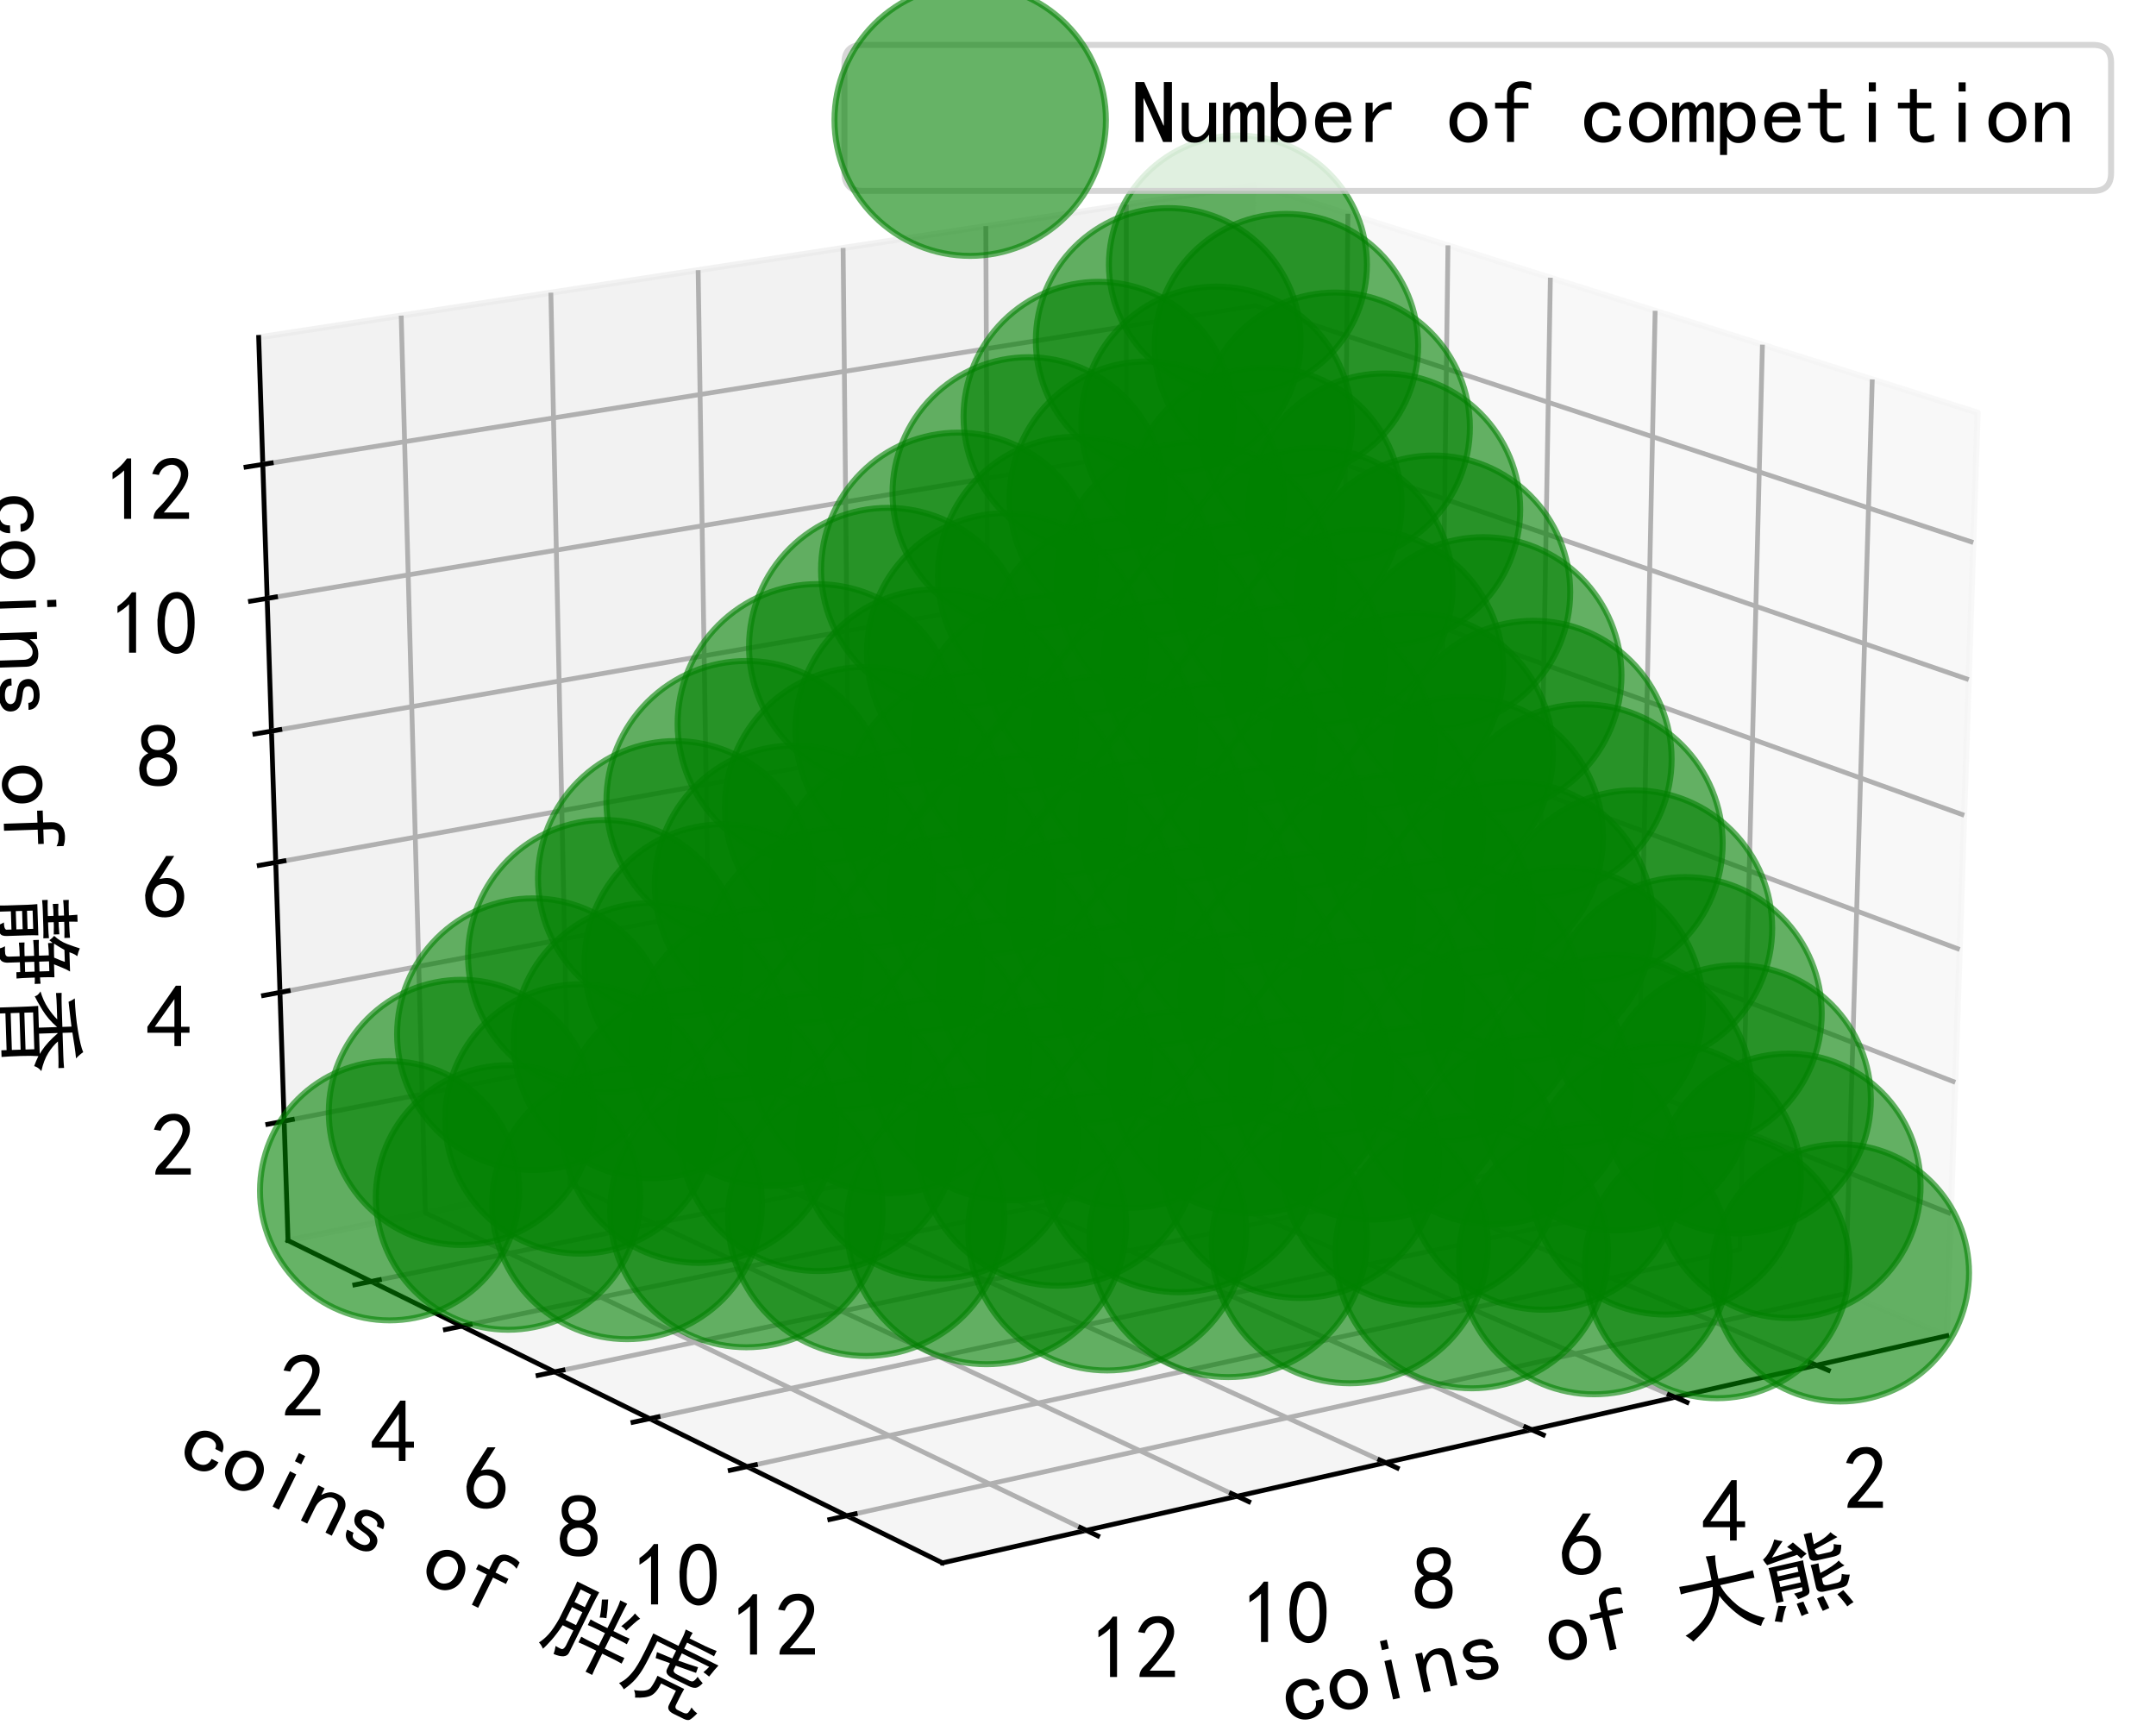 <?xml version="1.0" encoding="utf-8" standalone="no"?>
<!DOCTYPE svg PUBLIC "-//W3C//DTD SVG 1.1//EN"
  "http://www.w3.org/Graphics/SVG/1.1/DTD/svg11.dtd">
<!-- Created with matplotlib (http://matplotlib.org/) -->
<svg height="288pt" version="1.1" viewBox="0 0 360 288" width="360pt" xmlns="http://www.w3.org/2000/svg" xmlns:xlink="http://www.w3.org/1999/xlink">
 <defs>
  <style type="text/css">
*{stroke-linecap:butt;stroke-linejoin:round;}
  </style>
 </defs>
 <g id="figure_1">
  <g id="patch_1">
   <path d="M 0 288 
L 360 288 
L 360 0 
L 0 0 
z
" style="fill:#ffffff;"/>
  </g>
  <g id="patch_2">
   <path d="M 0 288 
L 360 288 
L 360 0 
L 0 0 
z
" style="fill:#ffffff;"/>
  </g>
  <g id="pane3d_1">
   <g id="patch_3">
    <path d="M 208.92 174.762 
L 325.068 223.015 
L 330.22 68.897 
L 209.736 30.845 
" style="fill:#f2f2f2;opacity:0.5;stroke:#f2f2f2;stroke-linejoin:miter;"/>
   </g>
  </g>
  <g id="pane3d_2">
   <g id="patch_4">
    <path d="M 208.92 174.762 
L 48.094 207.114 
L 43.196 56.334 
L 209.736 30.845 
" style="fill:#e6e6e6;opacity:0.5;stroke:#e6e6e6;stroke-linejoin:miter;"/>
   </g>
  </g>
  <g id="pane3d_3">
   <g id="patch_5">
    <path d="M 208.92 174.762 
L 48.094 207.114 
L 157.363 260.931 
L 325.068 223.015 
" style="fill:#ececec;opacity:0.5;stroke:#ececec;stroke-linejoin:miter;"/>
   </g>
  </g>
  <g id="axis3d_1">
   <g id="line2d_1">
    <path d="M 325.068 223.015 
L 157.363 260.931 
" style="fill:none;stroke:#000000;stroke-linecap:square;stroke-width:0.8;"/>
   </g>
   <g id="text_1">
    <!-- coins of 大熊 -->
    <defs>
     <path d="M 44.531 19.531 
Q 44.531 11.328 38.859 6.25 
Q 33.203 1.172 24.609 1.172 
Q 16.016 1.172 9.766 7.219 
Q 3.516 13.281 3.516 23.828 
Q 3.516 34.375 9.766 40.422 
Q 16.016 46.484 24.609 46.484 
Q 33.203 46.484 38.281 41.984 
Q 43.359 37.5 43.359 31.25 
L 34.766 31.25 
Q 34.375 35.938 31.438 37.688 
Q 28.516 39.453 24.609 39.453 
Q 19.922 39.453 16.016 35.734 
Q 12.109 32.031 12.109 23.828 
Q 12.109 15.625 16.016 11.906 
Q 19.922 8.203 24.609 8.203 
Q 29.688 8.203 32.812 10.938 
Q 35.938 13.672 35.938 19.531 
z
" id="SimHei-63"/>
     <path d="M 45.703 23.828 
Q 45.703 13.672 39.453 7.422 
Q 33.203 1.172 24.609 1.172 
Q 16.016 1.172 9.766 7.422 
Q 3.516 13.672 3.516 23.828 
Q 3.516 33.984 9.766 40.234 
Q 16.016 46.484 24.609 46.484 
Q 33.203 46.484 39.453 40.234 
Q 45.703 33.984 45.703 23.828 
z
M 37.109 23.828 
Q 37.109 31.641 33.203 35.547 
Q 29.297 39.453 24.609 39.453 
Q 19.922 39.453 16.016 35.547 
Q 12.109 31.641 12.109 23.828 
Q 12.109 16.016 16.016 12.109 
Q 19.922 8.203 24.609 8.203 
Q 29.297 8.203 33.203 12.109 
Q 37.109 16.016 37.109 23.828 
z
" id="SimHei-6f"/>
     <path d="M 28.125 58.203 
L 20.312 58.203 
L 20.312 68.359 
L 28.125 68.359 
z
M 28.125 1.953 
L 20.312 1.953 
L 20.312 45.703 
L 28.125 45.703 
z
" id="SimHei-69"/>
     <path d="M 43.75 1.953 
L 35.938 1.953 
L 35.938 30.078 
Q 35.938 34.766 33.594 37.5 
Q 31.25 40.234 27.344 40.234 
Q 22.266 40.234 17.766 34.953 
Q 13.281 29.688 13.281 21.875 
L 13.281 1.953 
L 5.469 1.953 
L 5.469 45.703 
L 13.281 45.703 
L 13.281 37.5 
Q 16.406 41.797 20.109 44.141 
Q 23.828 46.484 29.688 46.484 
Q 36.719 46.484 40.234 42.578 
Q 43.75 38.672 43.75 32.812 
z
" id="SimHei-6e"/>
     <path d="M 42.969 14.062 
Q 42.969 7.812 38.078 4.484 
Q 33.203 1.172 25.781 1.172 
Q 16.406 1.172 11.328 4.875 
Q 6.25 8.594 6.25 15.625 
L 14.062 15.625 
Q 14.062 10.938 17.375 9.375 
Q 20.703 7.812 25.391 7.812 
Q 30.078 7.812 32.422 9.562 
Q 34.766 11.328 34.766 14.062 
Q 34.766 16.016 32.812 17.969 
Q 30.859 19.922 23.047 21.094 
Q 14.062 22.266 10.734 25.578 
Q 7.422 28.906 7.422 34.375 
Q 7.422 39.062 11.906 42.766 
Q 16.406 46.484 25 46.484 
Q 32.812 46.484 37.297 42.969 
Q 41.797 39.453 41.797 33.594 
L 33.984 33.594 
Q 33.984 37.109 31.438 38.469 
Q 28.906 39.844 25 39.844 
Q 19.922 39.844 17.766 38.078 
Q 15.625 36.328 15.625 33.984 
Q 15.625 31.25 17.578 29.688 
Q 19.531 28.125 25.781 27.344 
Q 35.938 25.781 39.453 22.453 
Q 42.969 19.141 42.969 14.062 
z
" id="SimHei-73"/>
     <path id="SimHei-20"/>
     <path d="M 44.531 59.766 
Q 42.578 60.938 39.844 61.719 
Q 37.109 62.5 32.812 62.5 
Q 28.516 62.5 26.953 60.344 
Q 25.391 58.203 25.391 55.078 
L 25.391 45.703 
L 41.406 45.703 
L 41.406 39.453 
L 25.391 39.453 
L 25.391 1.953 
L 17.578 1.953 
L 17.578 39.453 
L 4.297 39.453 
L 4.297 45.703 
L 17.578 45.703 
L 17.578 54.688 
Q 17.578 61.719 21.875 65.625 
Q 26.172 69.531 33.203 69.531 
Q 37.5 69.531 40.031 68.938 
Q 42.578 68.359 44.531 67.578 
z
" id="SimHei-66"/>
     <path d="M 45.312 53.125 
Q 45.703 66.797 45.5 71.484 
Q 45.312 76.172 44.922 80.469 
Q 49.609 79.688 55.469 79.297 
Q 54.297 75.391 53.703 67.969 
Q 53.125 60.547 53.125 53.125 
L 73.047 53.125 
Q 83.594 53.125 92.578 53.906 
L 92.578 45.312 
Q 84.766 45.703 76.562 45.703 
L 53.516 45.703 
Q 55.078 39.062 58.984 32.219 
Q 62.891 25.391 66.984 20.109 
Q 71.094 14.844 78.312 8.984 
Q 85.547 3.125 94.141 -0.781 
Q 91.016 -3.125 87.891 -8.594 
Q 80.859 -4.688 74.016 1.172 
Q 67.188 7.031 60.344 16.594 
Q 53.516 26.172 50 34.375 
Q 46.875 25.781 43.359 20.109 
Q 39.844 14.453 35.734 9.766 
Q 31.641 5.078 25.188 0.391 
Q 18.75 -4.297 10.547 -8.984 
Q 7.422 -4.297 3.516 -0.781 
Q 11.719 1.953 19.719 7.031 
Q 27.734 12.109 32.812 18.547 
Q 37.891 25 41.016 32.031 
Q 44.141 39.062 44.922 45.703 
L 23.438 45.703 
Q 14.062 45.703 8.594 45.312 
L 8.594 53.906 
Q 14.062 53.516 23.438 53.125 
z
" id="SimHei-5927"/>
     <path d="M 49.609 52.344 
Q 49.219 46.484 49.219 40.625 
L 49.219 19.531 
Q 49.219 15.234 46.484 13.859 
Q 43.75 12.5 34.766 11.328 
Q 33.594 14.844 31.641 18.359 
Q 38.672 18.75 40.422 18.938 
Q 42.188 19.141 41.797 23.438 
L 18.359 23.438 
L 18.359 12.5 
L 10.156 12.5 
Q 10.547 25 10.547 33.594 
Q 10.547 42.188 10.156 52.344 
L 49.609 52.344 
z
M 65.625 45.312 
Q 65.234 41.016 65.234 34.375 
Q 81.641 38.672 88.281 43.359 
Q 90.234 39.453 93.359 36.719 
Q 85.938 34.766 65.625 28.125 
L 65.625 23.047 
Q 65.625 19.531 70.703 19.531 
L 80.469 19.531 
Q 83.594 19.531 85.156 20.891 
Q 86.719 22.266 88.281 28.125 
Q 92.188 26.172 96.875 25.391 
Q 93.359 17.188 91.406 15.234 
Q 89.453 13.281 83.984 13.281 
L 65.234 13.281 
Q 57.031 13.281 57.031 19.531 
L 57.031 37.5 
Q 57.031 40.625 56.641 45.312 
L 65.625 45.312 
z
M 92.578 69.141 
Q 78.516 65.234 64.844 61.328 
Q 64.844 54.688 68.359 54.688 
L 80.469 54.688 
Q 83.203 54.688 84.766 56.438 
Q 86.328 58.203 86.719 62.5 
Q 90.234 60.938 94.922 59.766 
Q 92.969 51.562 90.422 50.188 
Q 87.891 48.828 82.812 48.828 
L 64.844 48.828 
Q 57.031 48.828 57.031 54.297 
L 57.031 71.094 
Q 57.031 75.781 56.641 80.469 
L 65.625 80.469 
Q 65.234 75.391 65.234 67.188 
Q 78.516 70.312 86.328 76.172 
Q 88.672 72.656 92.578 69.141 
z
M 32.031 78.125 
Q 24.609 71.484 16.406 62.891 
Q 22.656 63.281 40.625 65.234 
Q 38.672 67.578 35.547 70.703 
Q 39.062 72.266 42.969 74.219 
Q 51.172 63.281 55.078 58.594 
Q 51.172 57.031 48.047 54.688 
L 44.531 59.766 
Q 42.578 59.375 33.203 58.594 
Q 23.828 57.812 9.375 55.859 
Q 7.422 59.375 6.25 62.891 
Q 10.156 64.844 14.641 69.531 
Q 19.141 74.219 23.438 82.031 
Q 27.734 79.688 32.031 78.125 
z
M 41.797 28.906 
L 41.797 35.547 
L 18.359 35.547 
L 18.359 28.906 
z
M 20.312 6.641 
Q 17.188 3.125 11.719 -9.766 
Q 6.641 -7.812 3.906 -7.031 
Q 6.641 -1.562 11.719 8.984 
Q 15.625 7.812 20.312 6.641 
z
M 85.938 10.156 
Q 92.578 -1.953 94.141 -5.469 
Q 89.844 -6.641 86.328 -8.594 
Q 83.984 -2.344 78.516 7.031 
Q 81.25 8.203 85.938 10.156 
z
M 41.797 41.016 
L 41.797 46.875 
L 18.359 46.875 
L 18.359 41.016 
z
M 62.891 8.594 
Q 65.625 -1.953 66.406 -5.859 
L 58.594 -7.422 
Q 57.422 -3.906 55.469 7.422 
Q 58.594 8.203 62.891 8.594 
z
M 39.844 7.422 
Q 40.234 3.906 42.578 -6.641 
Q 38.672 -6.641 34.375 -7.812 
Q 33.594 -3.125 32.031 6.641 
Q 35.156 7.422 39.844 7.422 
z
" id="SimHei-718a"/>
    </defs>
    <g transform="translate(215.073 287.998)rotate(-12.74)scale(0.15 -0.15)">
     <use xlink:href="#SimHei-63"/>
     <use x="50" xlink:href="#SimHei-6f"/>
     <use x="100" xlink:href="#SimHei-69"/>
     <use x="150" xlink:href="#SimHei-6e"/>
     <use x="200" xlink:href="#SimHei-73"/>
     <use x="250" xlink:href="#SimHei-20"/>
     <use x="300" xlink:href="#SimHei-6f"/>
     <use x="350" xlink:href="#SimHei-66"/>
     <use x="400" xlink:href="#SimHei-20"/>
     <use x="450" xlink:href="#SimHei-5927"/>
     <use x="550" xlink:href="#SimHei-718a"/>
    </g>
   </g>
   <g id="Line3DCollection_1">
    <path d="M 303.297 227.937 
L 187.963 178.978 
L 188.068 34.161 
" style="fill:none;stroke:#b0b0b0;stroke-width:0.8;"/>
    <path d="M 279.707 233.271 
L 165.282 183.54 
L 164.608 37.752 
" style="fill:none;stroke:#b0b0b0;stroke-width:0.8;"/>
    <path d="M 255.73 238.692 
L 142.257 188.172 
L 140.779 41.399 
" style="fill:none;stroke:#b0b0b0;stroke-width:0.8;"/>
    <path d="M 231.356 244.202 
L 118.88 192.874 
L 116.572 45.104 
" style="fill:none;stroke:#b0b0b0;stroke-width:0.8;"/>
    <path d="M 206.575 249.805 
L 95.143 197.649 
L 91.979 48.868 
" style="fill:none;stroke:#b0b0b0;stroke-width:0.8;"/>
    <path d="M 181.376 255.502 
L 71.036 202.499 
L 66.991 52.692 
" style="fill:none;stroke:#b0b0b0;stroke-width:0.8;"/>
   </g>
   <g id="xtick_1">
    <g id="line2d_2">
     <path d="M 302.3 227.514 
L 305.294 228.785 
" style="fill:none;stroke:#000000;stroke-linecap:square;stroke-width:0.8;"/>
    </g>
    <g id="text_2">
     <!-- 2 -->
     <defs>
      <path d="M 4.688 3.906 
Q 5.078 9.766 10.156 14.453 
Q 15.234 19.141 23.047 29.094 
Q 30.859 39.062 33.203 44.531 
Q 35.547 50 34.953 53.906 
Q 34.375 57.812 31.25 60.344 
Q 28.125 62.891 24.016 62.5 
Q 19.922 62.109 16.203 59.375 
Q 12.5 56.641 10.547 51.172 
L 3.125 52.344 
Q 6.25 61.328 11.125 65.422 
Q 16.016 69.531 22.656 69.922 
Q 26.562 70.312 29.688 69.719 
Q 32.812 69.141 36.125 66.984 
Q 39.453 64.844 41.594 60.547 
Q 43.75 56.25 43.156 50.188 
Q 42.578 44.141 37.109 35.734 
Q 31.641 27.344 16.016 9.375 
L 44.141 9.375 
L 44.141 2.344 
L 4.688 2.344 
z
" id="SimHei-32"/>
     </defs>
     <g transform="translate(307.779 252.094)scale(0.15 -0.15)">
      <use xlink:href="#SimHei-32"/>
     </g>
    </g>
   </g>
   <g id="xtick_2">
    <g id="line2d_3">
     <path d="M 278.718 232.841 
L 281.69 234.132 
" style="fill:none;stroke:#000000;stroke-linecap:square;stroke-width:0.8;"/>
    </g>
    <g id="text_3">
     <!-- 4 -->
     <defs>
      <path d="M 31.25 17.188 
L 1.172 17.188 
L 1.172 23.828 
L 32.812 69.531 
L 38.672 69.531 
L 38.672 23.828 
L 48.047 23.828 
L 48.047 17.188 
L 38.672 17.188 
L 38.672 2.344 
L 31.25 2.344 
z
M 31.25 23.828 
L 31.25 54.688 
L 9.375 23.828 
z
" id="SimHei-34"/>
     </defs>
     <g transform="translate(284.184 257.557)scale(0.15 -0.15)">
      <use xlink:href="#SimHei-34"/>
     </g>
    </g>
   </g>
   <g id="xtick_3">
    <g id="line2d_4">
     <path d="M 254.749 238.254 
L 257.698 239.567 
" style="fill:none;stroke:#000000;stroke-linecap:square;stroke-width:0.8;"/>
    </g>
    <g id="text_4">
     <!-- 6 -->
     <defs>
      <path d="M 3.516 19.531 
Q 4.297 30.859 6.047 34.766 
Q 7.812 38.672 11.328 44.531 
L 27.344 69.531 
L 36.328 69.531 
L 19.922 43.75 
Q 30.469 46.484 36.719 42.969 
Q 42.969 39.453 45.109 34.953 
Q 47.266 30.469 47.453 25.188 
Q 47.656 19.922 45.891 14.844 
Q 44.141 9.766 39.641 5.656 
Q 35.156 1.562 27.141 1.172 
Q 19.141 0.781 13.469 4.094 
Q 7.812 7.422 5.656 13.469 
Q 3.516 19.531 4.297 30.859 
z
M 12.5 16.016 
Q 19.531 8.594 25.391 8.203 
Q 31.25 7.812 35.156 12.109 
Q 39.062 16.406 39.062 24.609 
Q 39.062 32.812 34.172 35.938 
Q 29.297 39.062 23.234 38.281 
Q 17.188 37.5 14.453 32.422 
Q 11.719 27.344 12.109 21.672 
Q 12.5 16.016 19.531 8.594 
z
" id="SimHei-36"/>
     </defs>
     <g transform="translate(260.199 263.11)scale(0.15 -0.15)">
      <use xlink:href="#SimHei-36"/>
     </g>
    </g>
   </g>
   <g id="xtick_4">
    <g id="line2d_5">
     <path d="M 230.382 243.758 
L 233.307 245.093 
" style="fill:none;stroke:#000000;stroke-linecap:square;stroke-width:0.8;"/>
    </g>
    <g id="text_5">
     <!-- 8 -->
     <defs>
      <path d="M 2.734 16.797 
Q 2.734 26.172 5.078 30.656 
Q 7.422 35.156 12.891 37.891 
Q 8.203 40.625 6.641 43.938 
Q 5.078 47.266 4.875 51.562 
Q 4.688 55.859 6.047 58.984 
Q 7.422 62.109 10.156 64.844 
Q 12.891 67.578 16.203 68.547 
Q 19.531 69.531 23.438 69.531 
Q 27.344 69.531 30.469 68.75 
Q 33.594 67.969 37.109 65.422 
Q 40.625 62.891 42.188 58.203 
Q 43.75 53.516 41.984 47.266 
Q 40.234 41.016 32.812 37.5 
Q 39.453 35.547 42.188 31.438 
Q 44.922 27.344 44.922 21.484 
Q 44.922 15.625 43.156 12.109 
Q 41.406 8.594 39.25 6.25 
Q 37.109 3.906 33.391 2.531 
Q 29.688 1.172 24.016 1.172 
Q 18.359 1.172 14.25 2.531 
Q 10.156 3.906 7.422 6.641 
Q 4.688 9.375 3.703 13.078 
Q 2.734 16.797 2.734 26.172 
z
M 10.938 26.562 
Q 10.547 17.188 12.297 13.672 
Q 14.062 10.156 18.75 9.172 
Q 23.438 8.203 28.516 9.375 
Q 33.594 10.547 35.547 14.844 
Q 37.5 19.141 36.906 23.438 
Q 36.328 27.734 32.031 30.656 
Q 27.734 33.594 22.656 33.203 
Q 17.578 32.812 14.25 29.688 
Q 10.938 26.562 10.547 17.188 
z
M 12.109 56.25 
Q 12.109 48.438 14.844 44.922 
Q 17.578 41.406 23.438 41.406 
Q 29.297 41.406 32.219 44.922 
Q 35.156 48.438 34.953 53.312 
Q 34.766 58.203 31.438 60.547 
Q 28.125 62.891 22.453 62.5 
Q 16.797 62.109 14.453 59.172 
Q 12.109 56.25 12.109 48.438 
z
" id="SimHei-38"/>
     </defs>
     <g transform="translate(235.816 268.756)scale(0.15 -0.15)">
      <use xlink:href="#SimHei-38"/>
     </g>
    </g>
   </g>
   <g id="xtick_5">
    <g id="line2d_6">
     <path d="M 205.609 249.353 
L 208.509 250.71 
" style="fill:none;stroke:#000000;stroke-linecap:square;stroke-width:0.8;"/>
    </g>
    <g id="text_6">
     <!-- 10 -->
     <defs>
      <path d="M 21.875 56.25 
Q 16.797 51.172 8.984 46.484 
L 8.984 53.906 
Q 18.75 60.547 25 69.531 
L 29.688 69.531 
L 29.688 2.344 
L 21.875 2.344 
z
" id="SimHei-31"/>
      <path d="M 3.125 29.297 
Q 3.906 50 6.438 56.047 
Q 8.984 62.109 13.672 66.016 
Q 18.359 69.922 25.188 69.922 
Q 32.031 69.922 37.109 64.25 
Q 42.188 58.594 43.75 50 
Q 45.312 41.406 44.719 30.266 
Q 44.141 19.141 40.812 12.109 
Q 37.5 5.078 30.859 2.344 
Q 24.219 -0.391 17.578 2.922 
Q 10.938 6.25 8.203 11.719 
Q 5.469 17.188 4.297 23.234 
Q 3.125 29.297 3.906 50 
z
M 12.891 52.734 
Q 10.547 31.25 12.5 22.844 
Q 14.453 14.453 18.938 10.938 
Q 23.438 7.422 28.125 9.562 
Q 32.812 11.719 34.953 18.156 
Q 37.109 24.609 37.109 32.219 
Q 37.109 39.844 36.516 46.094 
Q 35.938 52.344 33 57.422 
Q 30.078 62.5 25.188 62.688 
Q 20.312 62.891 16.594 57.812 
Q 12.891 52.734 10.547 31.25 
z
" id="SimHei-30"/>
     </defs>
     <g transform="translate(207.275 274.496)scale(0.15 -0.15)">
      <use xlink:href="#SimHei-31"/>
      <use x="50" xlink:href="#SimHei-30"/>
     </g>
    </g>
   </g>
   <g id="xtick_6">
    <g id="line2d_7">
     <path d="M 180.419 255.043 
L 183.292 256.423 
" style="fill:none;stroke:#000000;stroke-linecap:square;stroke-width:0.8;"/>
    </g>
    <g id="text_7">
     <!-- 12 -->
     <g transform="translate(182.064 280.333)scale(0.15 -0.15)">
      <use xlink:href="#SimHei-31"/>
      <use x="50" xlink:href="#SimHei-32"/>
     </g>
    </g>
   </g>
  </g>
  <g id="axis3d_2">
   <g id="line2d_8">
    <path d="M 48.094 207.114 
L 157.363 260.931 
" style="fill:none;stroke:#000000;stroke-linecap:square;stroke-width:0.8;"/>
   </g>
   <g id="text_8">
    <!-- coins of 胖虎 -->
    <defs>
     <path d="M 21.484 1.953 
Q 25.781 1.562 28.516 1.75 
Q 31.25 1.953 31.641 7.031 
L 31.641 26.172 
L 18.359 26.172 
Q 16.797 14.453 14.453 5.859 
Q 12.109 -2.734 10.156 -7.031 
Q 6.641 -3.906 3.125 -2.734 
Q 6.641 2.734 8.781 10.344 
Q 10.938 17.969 11.719 30.859 
L 11.719 64.453 
Q 11.719 71.094 11.328 76.953 
L 38.672 76.953 
Q 38.281 69.141 38.281 61.328 
L 38.281 1.953 
Q 38.281 -6.25 23.438 -7.031 
Q 23.047 -3.125 21.484 1.953 
z
M 64.453 45.312 
L 64.453 69.141 
Q 64.453 73.828 63.672 79.297 
L 72.266 79.297 
Q 71.875 74.219 71.875 69.141 
L 71.875 45.312 
L 82.422 45.312 
Q 85.938 45.312 91.797 45.703 
L 91.797 38.672 
Q 88.281 39.062 82.422 39.062 
L 71.875 39.062 
L 71.875 23.438 
L 84.766 23.438 
Q 91.016 23.438 96.094 23.828 
L 96.094 16.797 
Q 90.234 17.188 84.766 17.188 
L 71.875 17.188 
L 71.875 3.906 
Q 71.875 -2.344 72.266 -8.984 
L 64.062 -8.984 
Q 64.453 -2.734 64.453 3.906 
L 64.453 17.188 
L 53.906 17.188 
Q 48.438 17.188 42.578 16.797 
L 42.578 23.828 
Q 48.047 23.438 54.297 23.438 
L 64.453 23.438 
L 64.453 39.062 
L 53.906 39.062 
Q 48.438 39.062 43.359 38.672 
L 43.359 45.703 
Q 48.438 45.312 53.516 45.312 
z
M 31.641 32.812 
L 31.641 48.828 
L 18.75 48.828 
L 18.75 32.812 
z
M 31.641 55.078 
L 31.641 70.703 
L 18.75 70.703 
L 18.75 55.078 
z
M 51.562 51.953 
Q 50 58.984 44.922 71.094 
L 51.172 74.219 
Q 55.859 63.281 58.594 54.688 
Q 54.297 53.516 51.562 51.953 
z
M 77.344 53.906 
Q 83.984 67.969 84.766 73.438 
Q 88.672 71.875 92.578 70.703 
Q 90.625 67.969 88.672 62.891 
Q 86.719 57.812 84.375 51.953 
Q 80.859 53.906 77.344 53.906 
z
" id="SimHei-80d6"/>
     <path d="M 25.781 45.703 
Q 33.203 46.094 44.141 46.875 
L 44.141 56.641 
L 20.703 56.641 
Q 20.703 31.641 20.109 23.438 
Q 19.531 15.234 17.578 8 
Q 15.625 0.781 10.938 -7.812 
Q 7.812 -5.469 3.125 -3.906 
Q 7.031 0.781 9.172 6.828 
Q 11.328 12.891 12.109 18.75 
Q 12.891 24.609 13.078 30.266 
Q 13.281 35.938 13.281 42.969 
Q 13.281 50.391 12.891 62.5 
L 44.141 62.5 
L 44.141 74.609 
Q 44.141 77.344 43.359 82.422 
L 51.953 82.422 
Q 51.562 78.516 51.562 75.391 
L 71.094 75.391 
Q 76.172 75.391 84.766 76.172 
L 84.766 69.531 
Q 76.172 69.922 70.703 69.922 
L 51.172 69.922 
L 51.172 62.5 
L 93.75 62.5 
Q 92.188 57.812 89.844 46.875 
Q 85.156 48.047 82.031 48.438 
Q 83.984 52.734 85.156 56.641 
L 51.172 56.641 
L 51.172 47.656 
Q 65.234 49.219 74.219 50.781 
L 75 44.141 
Q 64.062 42.969 51.172 41.406 
L 51.172 36.719 
Q 51.172 33.203 57.422 33.203 
L 70.312 33.203 
Q 75 32.812 76.359 34.562 
Q 77.734 36.328 78.516 41.016 
Q 81.641 39.062 86.719 37.109 
Q 84.766 30.859 82.031 29.094 
Q 79.297 27.344 73.828 27.344 
L 54.297 27.344 
Q 44.141 27.344 44.141 33.594 
L 44.141 41.016 
Q 36.328 40.234 27.344 39.062 
Q 26.562 42.578 25.781 45.703 
z
M 71.094 22.266 
Q 70.703 16.797 70.703 10.938 
L 70.703 2.344 
Q 70.703 -1.953 75 -1.953 
L 81.25 -1.953 
Q 85.938 -1.953 86.719 0.781 
Q 87.5 3.516 87.5 7.422 
Q 91.406 5.078 96.094 4.297 
Q 93.359 -3.906 91.594 -5.859 
Q 89.844 -7.812 85.156 -7.812 
L 72.656 -7.812 
Q 63.672 -7.812 63.672 -1.172 
L 63.672 16.406 
L 45.312 16.406 
Q 45.312 4.688 41.203 -0.578 
Q 37.109 -5.859 26.172 -10.547 
Q 25 -6.641 21.484 -3.516 
Q 35.938 0.781 37.109 7.422 
Q 38.281 14.062 37.891 22.266 
L 71.094 22.266 
z
" id="SimHei-864e"/>
    </defs>
    <g transform="translate(29.196 243.819)rotate(-333.779)scale(0.15 -0.15)">
     <use xlink:href="#SimHei-63"/>
     <use x="50" xlink:href="#SimHei-6f"/>
     <use x="100" xlink:href="#SimHei-69"/>
     <use x="150" xlink:href="#SimHei-6e"/>
     <use x="200" xlink:href="#SimHei-73"/>
     <use x="250" xlink:href="#SimHei-20"/>
     <use x="300" xlink:href="#SimHei-6f"/>
     <use x="350" xlink:href="#SimHei-66"/>
     <use x="400" xlink:href="#SimHei-20"/>
     <use x="450" xlink:href="#SimHei-80d6"/>
     <use x="550" xlink:href="#SimHei-864e"/>
    </g>
   </g>
   <g id="Line3DCollection_2">
    <path d="M 225.064 35.686 
L 223.731 180.916 
L 61.976 213.951 
" style="fill:none;stroke:#b0b0b0;stroke-width:0.8;"/>
    <path d="M 241.776 40.964 
L 239.869 187.62 
L 77.118 221.408 
" style="fill:none;stroke:#b0b0b0;stroke-width:0.8;"/>
    <path d="M 258.874 46.364 
L 256.366 194.473 
L 92.616 229.042 
" style="fill:none;stroke:#b0b0b0;stroke-width:0.8;"/>
    <path d="M 276.371 51.89 
L 273.236 201.482 
L 108.484 236.857 
" style="fill:none;stroke:#b0b0b0;stroke-width:0.8;"/>
    <path d="M 294.283 57.547 
L 290.491 208.65 
L 124.734 244.861 
" style="fill:none;stroke:#b0b0b0;stroke-width:0.8;"/>
    <path d="M 312.623 63.339 
L 308.144 215.984 
L 141.382 253.06 
" style="fill:none;stroke:#b0b0b0;stroke-width:0.8;"/>
   </g>
   <g id="xtick_7">
    <g id="line2d_9">
     <path d="M 63.34 213.672 
L 59.245 214.509 
" style="fill:none;stroke:#000000;stroke-linecap:square;stroke-width:0.8;"/>
    </g>
    <g id="text_9">
     <!-- 2 -->
     <g transform="translate(46.881 236.664)scale(0.15 -0.15)">
      <use xlink:href="#SimHei-32"/>
     </g>
    </g>
   </g>
   <g id="xtick_8">
    <g id="line2d_10">
     <path d="M 78.491 221.123 
L 74.368 221.979 
" style="fill:none;stroke:#000000;stroke-linecap:square;stroke-width:0.8;"/>
    </g>
    <g id="text_10">
     <!-- 4 -->
     <g transform="translate(61.91 244.277)scale(0.15 -0.15)">
      <use xlink:href="#SimHei-34"/>
     </g>
    </g>
   </g>
   <g id="xtick_9">
    <g id="line2d_11">
     <path d="M 93.998 228.75 
L 89.848 229.626 
" style="fill:none;stroke:#000000;stroke-linecap:square;stroke-width:0.8;"/>
    </g>
    <g id="text_11">
     <!-- 6 -->
     <g transform="translate(77.295 252.068)scale(0.15 -0.15)">
      <use xlink:href="#SimHei-36"/>
     </g>
    </g>
   </g>
   <g id="xtick_10">
    <g id="line2d_12">
     <path d="M 109.875 236.558 
L 105.697 237.455 
" style="fill:none;stroke:#000000;stroke-linecap:square;stroke-width:0.8;"/>
    </g>
    <g id="text_12">
     <!-- 8 -->
     <g transform="translate(93.046 260.046)scale(0.15 -0.15)">
      <use xlink:href="#SimHei-38"/>
     </g>
    </g>
   </g>
   <g id="xtick_11">
    <g id="line2d_13">
     <path d="M 126.135 244.555 
L 121.929 245.474 
" style="fill:none;stroke:#000000;stroke-linecap:square;stroke-width:0.8;"/>
    </g>
    <g id="text_13">
     <!-- 10 -->
     <g transform="translate(105.428 268.217)scale(0.15 -0.15)">
      <use xlink:href="#SimHei-31"/>
      <use x="50" xlink:href="#SimHei-30"/>
     </g>
    </g>
   </g>
   <g id="xtick_12">
    <g id="line2d_14">
     <path d="M 142.792 252.747 
L 138.557 253.688 
" style="fill:none;stroke:#000000;stroke-linecap:square;stroke-width:0.8;"/>
    </g>
    <g id="text_14">
     <!-- 12 -->
     <g transform="translate(121.955 276.587)scale(0.15 -0.15)">
      <use xlink:href="#SimHei-31"/>
      <use x="50" xlink:href="#SimHei-32"/>
     </g>
    </g>
   </g>
  </g>
  <g id="axis3d_3">
   <g id="line2d_15">
    <path d="M 48.094 207.114 
L 43.196 56.334 
" style="fill:none;stroke:#000000;stroke-linecap:square;stroke-width:0.8;"/>
   </g>
   <g id="text_15">
    <!-- coins of 静香 -->
    <defs>
     <path d="M 67.578 78.906 
Q 65.625 76.562 64.641 74.406 
Q 63.672 72.266 62.891 70.312 
L 84.375 70.312 
Q 82.031 66.797 80.078 62.297 
Q 78.125 57.812 75.781 52.734 
L 90.234 52.734 
Q 89.844 47.266 89.844 41.016 
L 89.844 36.719 
Q 93.359 36.719 96.875 37.109 
L 96.875 30.469 
Q 94.141 30.859 89.844 30.859 
L 89.844 25.391 
Q 89.844 17.578 90.234 10.547 
L 83.203 10.547 
L 83.203 14.844 
L 72.266 14.844 
L 72.266 0.391 
Q 71.875 -4.688 68.938 -6.641 
Q 66.016 -8.594 56.25 -9.375 
Q 56.25 -5.469 53.906 -1.172 
Q 58.984 -1.562 62.297 -1.172 
Q 65.625 -0.781 65.625 2.734 
L 65.625 14.844 
L 60.156 14.844 
Q 55.469 14.844 50.391 14.453 
L 50.391 20.703 
Q 55.078 20.312 60.156 20.312 
L 65.625 20.312 
L 65.625 30.859 
L 59.766 30.859 
Q 54.688 30.859 48.047 30.469 
L 48.047 36.719 
Q 53.516 36.328 60.156 36.328 
L 65.625 36.328 
L 65.625 47.266 
L 60.156 47.266 
Q 57.812 47.266 51.953 46.875 
L 51.953 51.953 
Q 50.781 50.781 48.828 48.438 
Q 46.875 51.562 44.141 53.906 
Q 50.391 60.156 53.703 68.156 
Q 57.031 76.172 58.984 82.031 
Q 62.891 80.078 67.578 78.906 
z
M 42.969 36.328 
Q 42.578 30.859 42.578 25 
L 42.578 1.172 
Q 42.578 -4.688 39.453 -6.25 
Q 36.328 -7.812 30.078 -8.984 
Q 29.688 -5.469 27.344 -1.562 
Q 36.328 -1.562 35.547 1.953 
L 35.547 6.641 
L 15.234 6.641 
L 15.234 -8.203 
L 8.203 -8.203 
Q 8.594 -3.906 8.594 1.953 
L 8.594 25 
Q 8.594 30.859 8.203 36.328 
L 42.969 36.328 
z
M 21.875 71.094 
Q 21.875 74.609 21.484 80.469 
L 29.297 80.469 
Q 28.906 74.609 28.906 71.094 
L 33.984 71.094 
Q 39.453 71.094 46.875 71.484 
L 46.875 65.234 
Q 39.453 65.625 33.984 65.625 
L 28.906 65.625 
L 28.906 59.375 
L 33.984 59.375 
Q 36.328 59.375 42.578 59.766 
L 42.578 53.516 
Q 35.938 53.906 33.594 53.906 
L 28.906 53.906 
L 28.906 47.656 
L 35.156 47.656 
Q 40.625 47.656 46.484 48.047 
L 46.484 41.797 
Q 40.234 42.188 35.156 42.188 
L 15.625 42.188 
Q 9.375 42.188 3.906 41.797 
L 3.906 48.047 
Q 9.375 47.656 15.625 47.656 
L 21.875 47.656 
L 21.875 53.906 
L 15.234 53.906 
Q 12.891 53.906 8.594 53.516 
L 8.594 59.766 
Q 12.891 59.375 15.234 59.375 
L 21.875 59.375 
L 21.875 65.625 
L 15.234 65.625 
Q 10.156 65.625 4.688 65.234 
L 4.688 71.484 
Q 10.156 71.094 15.234 71.094 
z
M 52.734 53.516 
Q 57.422 53.125 64.453 53.125 
L 68.359 53.125 
Q 72.266 61.328 73.438 64.844 
L 60.156 64.844 
Q 55.078 56.641 52.734 53.516 
z
M 35.547 12.109 
L 35.547 19.141 
L 15.234 19.141 
L 15.234 12.109 
z
M 35.547 24.609 
L 35.547 30.859 
L 15.234 30.859 
L 15.234 24.609 
z
M 83.203 36.328 
L 83.203 47.266 
L 72.266 47.266 
L 72.266 36.328 
z
M 83.203 20.312 
L 83.203 30.859 
L 72.266 30.859 
L 72.266 20.312 
z
" id="SimHei-9759"/>
     <path d="M 45.703 33.594 
L 45.703 53.906 
Q 36.719 44.141 26.359 38.281 
Q 16.016 32.422 10.547 30.078 
Q 10.547 33.203 5.469 36.719 
Q 16.016 39.453 24.219 44.531 
Q 32.422 49.609 37.109 54.297 
L 21.484 54.297 
Q 14.844 54.297 7.812 53.906 
L 7.812 60.156 
Q 14.844 59.766 21.484 59.766 
L 45.703 59.766 
L 45.703 69.922 
Q 38.281 69.141 17.969 67.578 
Q 16.797 71.094 14.453 74.609 
Q 32.812 74.609 50.391 76.953 
Q 67.969 79.297 74.609 82.031 
Q 76.953 78.125 81.25 73.828 
Q 74.609 73.438 67.969 72.656 
Q 61.328 71.875 52.344 70.703 
L 52.344 59.766 
L 78.125 59.766 
Q 83.984 59.766 91.406 60.156 
L 91.406 53.906 
Q 84.375 54.297 78.125 54.297 
L 61.719 54.297 
Q 66.406 48.438 74.219 43.156 
Q 82.031 37.891 94.141 34.766 
Q 89.844 31.641 88.281 26.953 
Q 82.422 29.297 77.344 32.031 
Q 76.562 25 76.562 12.5 
Q 76.562 -0.781 76.953 -8.984 
L 69.531 -8.984 
L 69.531 -3.125 
L 28.516 -3.125 
L 28.516 -9.375 
L 21.875 -9.375 
L 21.875 11.719 
Q 21.875 25 21.484 33.594 
z
M 69.531 17.969 
L 69.531 27.734 
L 28.516 27.734 
L 28.516 17.969 
z
M 69.531 2.734 
L 69.531 12.5 
L 28.516 12.5 
L 28.516 2.734 
z
M 71.484 35.938 
Q 62.109 42.578 52.734 54.297 
L 52.344 54.297 
L 52.344 33.594 
L 75 33.594 
z
" id="SimHei-9999"/>
    </defs>
    <g transform="translate(-1.447 82.43)rotate(-271.861)scale(0.15 -0.15)">
     <use xlink:href="#SimHei-63"/>
     <use x="50" xlink:href="#SimHei-6f"/>
     <use x="100" xlink:href="#SimHei-69"/>
     <use x="150" xlink:href="#SimHei-6e"/>
     <use x="200" xlink:href="#SimHei-73"/>
     <use x="250" xlink:href="#SimHei-20"/>
     <use x="300" xlink:href="#SimHei-6f"/>
     <use x="350" xlink:href="#SimHei-66"/>
     <use x="400" xlink:href="#SimHei-20"/>
     <use x="450" xlink:href="#SimHei-9759"/>
     <use x="550" xlink:href="#SimHei-9999"/>
    </g>
   </g>
   <g id="Line3DCollection_3">
    <path d="M 47.446 187.17 
L 209.028 155.696 
L 325.749 202.646 
" style="fill:none;stroke:#b0b0b0;stroke-width:0.8;"/>
    <path d="M 46.748 165.687 
L 209.144 135.168 
L 326.483 180.699 
" style="fill:none;stroke:#b0b0b0;stroke-width:0.8;"/>
    <path d="M 46.043 143.985 
L 209.262 114.442 
L 327.224 158.522 
" style="fill:none;stroke:#b0b0b0;stroke-width:0.8;"/>
    <path d="M 45.331 122.06 
L 209.38 93.515 
L 327.973 136.112 
" style="fill:none;stroke:#b0b0b0;stroke-width:0.8;"/>
    <path d="M 44.611 99.909 
L 209.5 72.382 
L 328.73 113.465 
" style="fill:none;stroke:#b0b0b0;stroke-width:0.8;"/>
    <path d="M 43.884 77.528 
L 209.621 51.042 
L 329.495 90.577 
" style="fill:none;stroke:#b0b0b0;stroke-width:0.8;"/>
   </g>
   <g id="xtick_13">
    <g id="line2d_16">
     <path d="M 48.808 186.904 
L 44.719 187.701 
" style="fill:none;stroke:#000000;stroke-linecap:square;stroke-width:0.8;"/>
    </g>
    <g id="text_16">
     <!-- 2 -->
     <g transform="translate(25.228 196.455)scale(0.15 -0.15)">
      <use xlink:href="#SimHei-32"/>
     </g>
    </g>
   </g>
   <g id="xtick_14">
    <g id="line2d_17">
     <path d="M 48.117 165.43 
L 44.006 166.202 
" style="fill:none;stroke:#000000;stroke-linecap:square;stroke-width:0.8;"/>
    </g>
    <g id="text_17">
     <!-- 4 -->
     <g transform="translate(24.437 175.003)scale(0.15 -0.15)">
      <use xlink:href="#SimHei-34"/>
     </g>
    </g>
   </g>
   <g id="xtick_15">
    <g id="line2d_18">
     <path d="M 47.42 143.735 
L 43.287 144.484 
" style="fill:none;stroke:#000000;stroke-linecap:square;stroke-width:0.8;"/>
    </g>
    <g id="text_18">
     <!-- 6 -->
     <g transform="translate(23.639 153.333)scale(0.15 -0.15)">
      <use xlink:href="#SimHei-36"/>
     </g>
    </g>
   </g>
   <g id="xtick_16">
    <g id="line2d_19">
     <path d="M 46.715 121.819 
L 42.56 122.542 
" style="fill:none;stroke:#000000;stroke-linecap:square;stroke-width:0.8;"/>
    </g>
    <g id="text_19">
     <!-- 8 -->
     <g transform="translate(22.832 131.44)scale(0.15 -0.15)">
      <use xlink:href="#SimHei-38"/>
     </g>
    </g>
   </g>
   <g id="xtick_17">
    <g id="line2d_20">
     <path d="M 46.003 99.676 
L 41.825 100.374 
" style="fill:none;stroke:#000000;stroke-linecap:square;stroke-width:0.8;"/>
    </g>
    <g id="text_20">
     <!-- 10 -->
     <g transform="translate(18.268 109.322)scale(0.15 -0.15)">
      <use xlink:href="#SimHei-31"/>
      <use x="50" xlink:href="#SimHei-30"/>
     </g>
    </g>
   </g>
   <g id="xtick_18">
    <g id="line2d_21">
     <path d="M 45.283 77.304 
L 41.083 77.976 
" style="fill:none;stroke:#000000;stroke-linecap:square;stroke-width:0.8;"/>
    </g>
    <g id="text_21">
     <!-- 12 -->
     <g transform="translate(17.444 86.975)scale(0.15 -0.15)">
      <use xlink:href="#SimHei-31"/>
      <use x="50" xlink:href="#SimHei-32"/>
     </g>
    </g>
   </g>
  </g>
  <g id="axes_1">
   <g id="Path3DCollection_1">
    <path clip-path="url(#p816a0ea55b)" d="M 206.703 65.707 
C 212.416 65.707 217.895 63.438 221.934 59.398 
C 225.974 55.359 228.243 49.88 228.243 44.167 
C 228.243 38.455 225.974 32.975 221.934 28.936 
C 217.895 24.897 212.416 22.627 206.703 22.627 
C 200.991 22.627 195.511 24.897 191.472 28.936 
C 187.433 32.975 185.163 38.455 185.163 44.167 
C 185.163 49.88 187.433 55.359 191.472 59.398 
C 195.511 63.438 200.991 65.707 206.703 65.707 
z
" style="fill:#008000;fill-opacity:0.6;stroke:#008000;stroke-opacity:0.6;"/>
    <path clip-path="url(#p816a0ea55b)" d="M 214.796 79.71 
C 220.631 79.71 226.227 77.392 230.353 73.266 
C 234.478 69.141 236.796 63.544 236.796 57.71 
C 236.796 51.876 234.478 46.279 230.353 42.154 
C 226.227 38.028 220.631 35.71 214.796 35.71 
C 208.962 35.71 203.366 38.028 199.24 42.154 
C 195.115 46.279 192.796 51.876 192.796 57.71 
C 192.796 63.544 195.115 69.141 199.24 73.266 
C 203.366 77.392 208.962 79.71 214.796 79.71 
z
" style="fill:#008000;fill-opacity:0.6;stroke:#008000;stroke-opacity:0.6;"/>
    <path clip-path="url(#p816a0ea55b)" d="M 222.941 93.835 
C 228.907 93.835 234.629 91.464 238.848 87.246 
C 243.067 83.027 245.437 77.304 245.437 71.338 
C 245.437 65.372 243.067 59.65 238.848 55.431 
C 234.629 51.212 228.907 48.842 222.941 48.842 
C 216.975 48.842 211.252 51.212 207.033 55.431 
C 202.815 59.65 200.444 65.372 200.444 71.338 
C 200.444 77.304 202.815 83.027 207.033 87.246 
C 211.252 91.464 216.975 93.835 222.941 93.835 
z
" style="fill:#008000;fill-opacity:0.6;stroke:#008000;stroke-opacity:0.6;"/>
    <path clip-path="url(#p816a0ea55b)" d="M 231.136 107.758 
C 237.158 107.758 242.933 105.366 247.191 101.108 
C 251.449 96.85 253.841 91.075 253.841 85.053 
C 253.841 79.032 251.449 73.256 247.191 68.998 
C 242.933 64.741 237.158 62.348 231.136 62.348 
C 225.115 62.348 219.34 64.741 215.082 68.998 
C 210.824 73.256 208.432 79.032 208.432 85.053 
C 208.432 91.075 210.824 96.85 215.082 101.108 
C 219.34 105.366 225.115 107.758 231.136 107.758 
z
" style="fill:#008000;fill-opacity:0.6;stroke:#008000;stroke-opacity:0.6;"/>
    <path clip-path="url(#p816a0ea55b)" d="M 239.384 121.659 
C 245.432 121.659 251.233 119.257 255.509 114.98 
C 259.786 110.704 262.189 104.903 262.189 98.855 
C 262.189 92.807 259.786 87.006 255.509 82.73 
C 251.233 78.454 245.432 76.051 239.384 76.051 
C 233.337 76.051 227.536 78.454 223.259 82.73 
C 218.983 87.006 216.58 92.807 216.58 98.855 
C 216.58 104.903 218.983 110.704 223.259 114.98 
C 227.536 119.257 233.337 121.659 239.384 121.659 
z
" style="fill:#008000;fill-opacity:0.6;stroke:#008000;stroke-opacity:0.6;"/>
    <path clip-path="url(#p816a0ea55b)" d="M 247.685 135.808 
C 253.801 135.808 259.668 133.378 263.993 129.053 
C 268.318 124.728 270.748 118.862 270.748 112.745 
C 270.748 106.629 268.318 100.762 263.993 96.437 
C 259.668 92.112 253.801 89.682 247.685 89.682 
C 241.568 89.682 235.702 92.112 231.377 96.437 
C 227.052 100.762 224.622 106.629 224.622 112.745 
C 224.622 118.862 227.052 124.728 231.377 129.053 
C 235.702 133.378 241.568 135.808 247.685 135.808 
z
" style="fill:#008000;fill-opacity:0.6;stroke:#008000;stroke-opacity:0.6;"/>
    <path clip-path="url(#p816a0ea55b)" d="M 256.039 149.805 
C 262.16 149.805 268.031 147.373 272.359 143.045 
C 276.688 138.716 279.12 132.845 279.12 126.724 
C 279.12 120.603 276.688 114.731 272.359 110.403 
C 268.031 106.075 262.16 103.643 256.039 103.643 
C 249.917 103.643 244.046 106.075 239.718 110.403 
C 235.39 114.731 232.958 120.603 232.958 126.724 
C 232.958 132.845 235.39 138.716 239.718 143.045 
C 244.046 147.373 249.917 149.805 256.039 149.805 
z
" style="fill:#008000;fill-opacity:0.6;stroke:#008000;stroke-opacity:0.6;"/>
    <path clip-path="url(#p816a0ea55b)" d="M 264.446 163.995 
C 270.599 163.995 276.501 161.55 280.852 157.199 
C 285.203 152.848 287.648 146.946 287.648 140.792 
C 287.648 134.639 285.203 128.737 280.852 124.386 
C 276.501 120.035 270.599 117.59 264.446 117.59 
C 258.293 117.59 252.39 120.035 248.039 124.386 
C 243.688 128.737 241.244 134.639 241.244 140.792 
C 241.244 146.946 243.688 152.848 248.039 157.199 
C 252.39 161.55 258.293 163.995 264.446 163.995 
z
" style="fill:#008000;fill-opacity:0.6;stroke:#008000;stroke-opacity:0.6;"/>
    <path clip-path="url(#p816a0ea55b)" d="M 272.907 177.96 
C 279.009 177.96 284.862 175.536 289.177 171.221 
C 293.492 166.906 295.916 161.053 295.916 154.951 
C 295.916 148.849 293.492 142.997 289.177 138.682 
C 284.862 134.367 279.009 131.943 272.907 131.943 
C 266.805 131.943 260.952 134.367 256.638 138.682 
C 252.323 142.997 249.899 148.849 249.899 154.951 
C 249.899 161.053 252.323 166.906 256.638 171.221 
C 260.952 175.536 266.805 177.96 272.907 177.96 
z
" style="fill:#008000;fill-opacity:0.6;stroke:#008000;stroke-opacity:0.6;"/>
    <path clip-path="url(#p816a0ea55b)" d="M 281.423 191.965 
C 287.46 191.965 293.251 189.567 297.519 185.298 
C 301.788 181.029 304.187 175.239 304.187 169.202 
C 304.187 163.165 301.788 157.374 297.519 153.106 
C 293.251 148.837 287.46 146.438 281.423 146.438 
C 275.386 146.438 269.596 148.837 265.327 153.106 
C 261.058 157.374 258.66 163.165 258.66 169.202 
C 258.66 175.239 261.058 181.029 265.327 185.298 
C 269.596 189.567 275.386 191.965 281.423 191.965 
z
" style="fill:#008000;fill-opacity:0.6;stroke:#008000;stroke-opacity:0.6;"/>
    <path clip-path="url(#p816a0ea55b)" d="M 289.995 205.941 
C 295.934 205.941 301.631 203.582 305.831 199.382 
C 310.031 195.182 312.391 189.484 312.391 183.545 
C 312.391 177.605 310.031 171.908 305.831 167.708 
C 301.631 163.508 295.934 161.148 289.995 161.148 
C 284.055 161.148 278.358 163.508 274.158 167.708 
C 269.958 171.908 267.598 177.605 267.598 183.545 
C 267.598 189.484 269.958 195.182 274.158 199.382 
C 278.358 203.582 284.055 205.941 289.995 205.941 
z
" style="fill:#008000;fill-opacity:0.6;stroke:#008000;stroke-opacity:0.6;"/>
    <path clip-path="url(#p816a0ea55b)" d="M 298.621 220.054 
C 304.475 220.054 310.09 217.728 314.229 213.589 
C 318.369 209.449 320.694 203.835 320.694 197.981 
C 320.694 192.127 318.369 186.512 314.229 182.373 
C 310.09 178.234 304.475 175.908 298.621 175.908 
C 292.768 175.908 287.153 178.234 283.014 182.373 
C 278.874 186.512 276.549 192.127 276.549 197.981 
C 276.549 203.835 278.874 209.449 283.014 213.589 
C 287.153 217.728 292.768 220.054 298.621 220.054 
z
" style="fill:#008000;fill-opacity:0.6;stroke:#008000;stroke-opacity:0.6;"/>
    <path clip-path="url(#p816a0ea55b)" d="M 307.305 233.989 
C 313.001 233.989 318.464 231.726 322.492 227.698 
C 326.519 223.67 328.782 218.207 328.782 212.511 
C 328.782 206.815 326.519 201.352 322.492 197.324 
C 318.464 193.297 313.001 191.034 307.305 191.034 
C 301.609 191.034 296.145 193.297 292.118 197.324 
C 288.09 201.352 285.827 206.815 285.827 212.511 
C 285.827 218.207 288.09 223.67 292.118 227.698 
C 296.145 231.726 301.609 233.989 307.305 233.989 
z
" style="fill:#008000;fill-opacity:0.6;stroke:#008000;stroke-opacity:0.6;"/>
    <path clip-path="url(#p816a0ea55b)" d="M 195.078 78.976 
C 200.944 78.976 206.571 76.646 210.719 72.498 
C 214.866 68.35 217.197 62.724 217.197 56.858 
C 217.197 50.992 214.866 45.365 210.719 41.218 
C 206.571 37.07 200.944 34.739 195.078 34.739 
C 189.212 34.739 183.586 37.07 179.438 41.218 
C 175.29 45.365 172.96 50.992 172.96 56.858 
C 172.96 62.724 175.29 68.35 179.438 72.498 
C 183.586 76.646 189.212 78.976 195.078 78.976 
z
" style="fill:#008000;fill-opacity:0.6;stroke:#008000;stroke-opacity:0.6;"/>
    <path clip-path="url(#p816a0ea55b)" d="M 203.146 93.071 
C 209.143 93.071 214.894 90.688 219.135 86.448 
C 223.375 82.208 225.757 76.456 225.757 70.459 
C 225.757 64.463 223.375 58.711 219.135 54.471 
C 214.894 50.231 209.143 47.848 203.146 47.848 
C 197.149 47.848 191.398 50.231 187.157 54.471 
C 182.917 58.711 180.535 64.463 180.535 70.459 
C 180.535 76.456 182.917 82.208 187.157 86.448 
C 191.398 90.688 197.149 93.071 203.146 93.071 
z
" style="fill:#008000;fill-opacity:0.6;stroke:#008000;stroke-opacity:0.6;"/>
    <path clip-path="url(#p816a0ea55b)" d="M 211.265 106.942 
C 217.31 106.942 223.108 104.54 227.383 100.265 
C 231.658 95.991 234.059 90.192 234.059 84.147 
C 234.059 78.102 231.658 72.304 227.383 68.029 
C 223.108 63.754 217.31 61.353 211.265 61.353 
C 205.22 61.353 199.421 63.754 195.147 68.029 
C 190.872 72.304 188.47 78.102 188.47 84.147 
C 188.47 90.192 190.872 95.991 195.147 100.265 
C 199.421 104.54 205.22 106.942 211.265 106.942 
z
" style="fill:#008000;fill-opacity:0.6;stroke:#008000;stroke-opacity:0.6;"/>
    <path clip-path="url(#p816a0ea55b)" d="M 219.435 121.06 
C 225.572 121.06 231.458 118.622 235.797 114.283 
C 240.136 109.944 242.574 104.058 242.574 97.922 
C 242.574 91.785 240.136 85.899 235.797 81.56 
C 231.458 77.221 225.572 74.783 219.435 74.783 
C 213.299 74.783 207.413 77.221 203.074 81.56 
C 198.734 85.899 196.296 91.785 196.296 97.922 
C 196.296 104.058 198.734 109.944 203.074 114.283 
C 207.413 118.622 213.299 121.06 219.435 121.06 
z
" style="fill:#008000;fill-opacity:0.6;stroke:#008000;stroke-opacity:0.6;"/>
    <path clip-path="url(#p816a0ea55b)" d="M 227.657 135.155 
C 233.855 135.155 239.801 132.693 244.183 128.31 
C 248.566 123.927 251.029 117.982 251.029 111.784 
C 251.029 105.586 248.566 99.641 244.183 95.258 
C 239.801 90.875 233.855 88.413 227.657 88.413 
C 221.459 88.413 215.514 90.875 211.131 95.258 
C 206.749 99.641 204.286 105.586 204.286 111.784 
C 204.286 117.982 206.749 123.927 211.131 128.31 
C 215.514 132.693 221.459 135.155 227.657 135.155 
z
" style="fill:#008000;fill-opacity:0.6;stroke:#008000;stroke-opacity:0.6;"/>
    <path clip-path="url(#p816a0ea55b)" d="M 235.932 149.124 
C 242.135 149.124 248.085 146.66 252.471 142.274 
C 256.857 137.887 259.322 131.938 259.322 125.735 
C 259.322 119.532 256.857 113.582 252.471 109.196 
C 248.085 104.809 242.135 102.345 235.932 102.345 
C 229.729 102.345 223.779 104.809 219.393 109.196 
C 215.007 113.582 212.543 119.532 212.543 125.735 
C 212.543 131.938 215.007 137.887 219.393 142.274 
C 223.779 146.66 229.729 149.124 235.932 149.124 
z
" style="fill:#008000;fill-opacity:0.6;stroke:#008000;stroke-opacity:0.6;"/>
    <path clip-path="url(#p816a0ea55b)" d="M 244.26 163.192 
C 250.47 163.192 256.427 160.724 260.818 156.333 
C 265.21 151.942 267.677 145.985 267.677 139.775 
C 267.677 133.564 265.21 127.608 260.818 123.216 
C 256.427 118.825 250.47 116.357 244.26 116.357 
C 238.05 116.357 232.093 118.825 227.701 123.216 
C 223.31 127.608 220.843 133.564 220.843 139.775 
C 220.843 145.985 223.31 151.942 227.701 156.333 
C 232.093 160.724 238.05 163.192 244.26 163.192 
z
" style="fill:#008000;fill-opacity:0.6;stroke:#008000;stroke-opacity:0.6;"/>
    <path clip-path="url(#p816a0ea55b)" d="M 252.641 177.347 
C 258.858 177.347 264.821 174.877 269.218 170.481 
C 273.614 166.085 276.084 160.122 276.084 153.905 
C 276.084 147.688 273.614 141.725 269.218 137.329 
C 264.821 132.933 258.858 130.462 252.641 130.462 
C 246.424 130.462 240.461 132.933 236.065 137.329 
C 231.669 141.725 229.199 147.688 229.199 153.905 
C 229.199 160.122 231.669 166.085 236.065 170.481 
C 240.461 174.877 246.424 177.347 252.641 177.347 
z
" style="fill:#008000;fill-opacity:0.6;stroke:#008000;stroke-opacity:0.6;"/>
    <path clip-path="url(#p816a0ea55b)" d="M 261.077 191.405 
C 267.25 191.405 273.172 188.953 277.537 184.587 
C 281.903 180.222 284.356 174.3 284.356 168.126 
C 284.356 161.953 281.903 156.031 277.537 151.666 
C 273.172 147.3 267.25 144.847 261.077 144.847 
C 254.903 144.847 248.981 147.3 244.616 151.666 
C 240.25 156.031 237.797 161.953 237.797 168.126 
C 237.797 174.3 240.25 180.222 244.616 184.587 
C 248.981 188.953 254.903 191.405 261.077 191.405 
z
" style="fill:#008000;fill-opacity:0.6;stroke:#008000;stroke-opacity:0.6;"/>
    <path clip-path="url(#p816a0ea55b)" d="M 269.566 205.434 
C 275.665 205.434 281.514 203.011 285.826 198.699 
C 290.138 194.387 292.561 188.538 292.561 182.44 
C 292.561 176.342 290.138 170.492 285.826 166.18 
C 281.514 161.868 275.665 159.445 269.566 159.445 
C 263.468 159.445 257.619 161.868 253.307 166.18 
C 248.995 170.492 246.572 176.342 246.572 182.44 
C 246.572 188.538 248.995 194.387 253.307 198.699 
C 257.619 203.011 263.468 205.434 269.566 205.434 
z
" style="fill:#008000;fill-opacity:0.6;stroke:#008000;stroke-opacity:0.6;"/>
    <path clip-path="url(#p816a0ea55b)" d="M 278.111 219.473 
C 284.112 219.473 289.868 217.089 294.111 212.845 
C 298.354 208.602 300.738 202.847 300.738 196.846 
C 300.738 190.845 298.354 185.09 294.111 180.847 
C 289.868 176.604 284.112 174.219 278.111 174.219 
C 272.111 174.219 266.355 176.604 262.112 180.847 
C 257.869 185.09 255.485 190.845 255.485 196.846 
C 255.485 202.847 257.869 208.602 262.112 212.845 
C 266.355 217.089 272.111 219.473 278.111 219.473 
z
" style="fill:#008000;fill-opacity:0.6;stroke:#008000;stroke-opacity:0.6;"/>
    <path clip-path="url(#p816a0ea55b)" d="M 286.712 233.444 
C 292.572 233.444 298.194 231.115 302.337 226.971 
C 306.481 222.828 308.81 217.206 308.81 211.346 
C 308.81 205.486 306.481 199.865 302.337 195.721 
C 298.194 191.577 292.572 189.248 286.712 189.248 
C 280.852 189.248 275.231 191.577 271.087 195.721 
C 266.943 199.865 264.614 205.486 264.614 211.346 
C 264.614 217.206 266.943 222.828 271.087 226.971 
C 275.231 231.115 280.852 233.444 286.712 233.444 
z
" style="fill:#008000;fill-opacity:0.6;stroke:#008000;stroke-opacity:0.6;"/>
    <path clip-path="url(#p816a0ea55b)" d="M 183.421 92.117 
C 189.397 92.117 195.129 89.743 199.355 85.517 
C 203.581 81.292 205.955 75.559 205.955 69.584 
C 205.955 63.608 203.581 57.876 199.355 53.65 
C 195.129 49.424 189.397 47.05 183.421 47.05 
C 177.445 47.05 171.713 49.424 167.488 53.65 
C 163.262 57.876 160.888 63.608 160.888 69.584 
C 160.888 75.559 163.262 81.292 167.488 85.517 
C 171.713 89.743 177.445 92.117 183.421 92.117 
z
" style="fill:#008000;fill-opacity:0.6;stroke:#008000;stroke-opacity:0.6;"/>
    <path clip-path="url(#p816a0ea55b)" d="M 191.463 106.142 
C 197.536 106.142 203.361 103.73 207.655 99.436 
C 211.949 95.142 214.362 89.317 214.362 83.244 
C 214.362 77.172 211.949 71.347 207.655 67.053 
C 203.361 62.759 197.536 60.346 191.463 60.346 
C 185.391 60.346 179.566 62.759 175.272 67.053 
C 170.978 71.347 168.565 77.172 168.565 83.244 
C 168.565 89.317 170.978 95.142 175.272 99.436 
C 179.566 103.73 185.391 106.142 191.463 106.142 
z
" style="fill:#008000;fill-opacity:0.6;stroke:#008000;stroke-opacity:0.6;"/>
    <path clip-path="url(#p816a0ea55b)" d="M 199.557 120.169 
C 205.703 120.169 211.599 117.727 215.945 113.38 
C 220.292 109.034 222.734 103.138 222.734 96.991 
C 222.734 90.845 220.292 84.949 215.945 80.603 
C 211.599 76.256 205.703 73.814 199.557 73.814 
C 193.41 73.814 187.514 76.256 183.168 80.603 
C 178.821 84.949 176.379 90.845 176.379 96.991 
C 176.379 103.138 178.821 109.034 183.168 113.38 
C 187.514 117.727 193.41 120.169 199.557 120.169 
z
" style="fill:#008000;fill-opacity:0.6;stroke:#008000;stroke-opacity:0.6;"/>
    <path clip-path="url(#p816a0ea55b)" d="M 207.701 134.275 
C 213.92 134.275 219.884 131.804 224.282 127.407 
C 228.679 123.009 231.149 117.045 231.149 110.826 
C 231.149 104.607 228.679 98.643 224.282 94.245 
C 219.884 89.848 213.92 87.378 207.701 87.378 
C 201.482 87.378 195.518 89.848 191.12 94.245 
C 186.723 98.643 184.253 104.607 184.253 110.826 
C 184.253 117.045 186.723 123.009 191.12 127.407 
C 195.518 131.804 201.482 134.275 207.701 134.275 
z
" style="fill:#008000;fill-opacity:0.6;stroke:#008000;stroke-opacity:0.6;"/>
    <path clip-path="url(#p816a0ea55b)" d="M 215.897 148.374 
C 222.163 148.374 228.172 145.884 232.603 141.454 
C 237.033 137.024 239.522 131.014 239.522 124.749 
C 239.522 118.483 237.033 112.474 232.603 108.044 
C 228.172 103.613 222.163 101.124 215.897 101.124 
C 209.632 101.124 203.622 103.613 199.192 108.044 
C 194.762 112.474 192.273 118.483 192.273 124.749 
C 192.273 131.014 194.762 137.024 199.192 141.454 
C 203.622 145.884 209.632 148.374 215.897 148.374 
z
" style="fill:#008000;fill-opacity:0.6;stroke:#008000;stroke-opacity:0.6;"/>
    <path clip-path="url(#p816a0ea55b)" d="M 224.146 162.261 
C 230.378 162.261 236.356 159.785 240.763 155.378 
C 245.17 150.971 247.646 144.993 247.646 138.761 
C 247.646 132.528 245.17 126.551 240.763 122.144 
C 236.356 117.737 230.378 115.261 224.146 115.261 
C 217.914 115.261 211.936 117.737 207.529 122.144 
C 203.122 126.551 200.646 132.528 200.646 138.761 
C 200.646 144.993 203.122 150.971 207.529 155.378 
C 211.936 159.785 217.914 162.261 224.146 162.261 
z
" style="fill:#008000;fill-opacity:0.6;stroke:#008000;stroke-opacity:0.6;"/>
    <path clip-path="url(#p816a0ea55b)" d="M 232.448 176.366 
C 238.681 176.366 244.66 173.89 249.068 169.482 
C 253.475 165.074 255.952 159.096 255.952 152.862 
C 255.952 146.629 253.475 140.65 249.068 136.243 
C 244.66 131.835 238.681 129.358 232.448 129.358 
C 226.215 129.358 220.236 131.835 215.828 136.243 
C 211.421 140.65 208.944 146.629 208.944 152.862 
C 208.944 159.096 211.421 165.074 215.828 169.482 
C 220.236 173.89 226.215 176.366 232.448 176.366 
z
" style="fill:#008000;fill-opacity:0.6;stroke:#008000;stroke-opacity:0.6;"/>
    <path clip-path="url(#p816a0ea55b)" d="M 240.803 190.43 
C 247.002 190.43 252.948 187.967 257.332 183.584 
C 261.716 179.2 264.179 173.254 264.179 167.055 
C 264.179 160.856 261.716 154.909 257.332 150.526 
C 252.948 146.142 247.002 143.679 240.803 143.679 
C 234.604 143.679 228.658 146.142 224.274 150.526 
C 219.891 154.909 217.428 160.856 217.428 167.055 
C 217.428 173.254 219.891 179.2 224.274 183.584 
C 228.658 187.967 234.604 190.43 240.803 190.43 
z
" style="fill:#008000;fill-opacity:0.6;stroke:#008000;stroke-opacity:0.6;"/>
    <path clip-path="url(#p816a0ea55b)" d="M 249.212 204.441 
C 255.339 204.441 261.216 202.007 265.548 197.675 
C 269.88 193.342 272.315 187.466 272.315 181.339 
C 272.315 175.212 269.88 169.335 265.548 165.003 
C 261.216 160.671 255.339 158.236 249.212 158.236 
C 243.085 158.236 237.209 160.671 232.876 165.003 
C 228.544 169.335 226.11 175.212 226.11 181.339 
C 226.11 187.466 228.544 193.342 232.876 197.675 
C 237.209 202.007 243.085 204.441 249.212 204.441 
z
" style="fill:#008000;fill-opacity:0.6;stroke:#008000;stroke-opacity:0.6;"/>
    <path clip-path="url(#p816a0ea55b)" d="M 257.676 218.671 
C 263.764 218.671 269.603 216.252 273.908 211.947 
C 278.212 207.642 280.631 201.803 280.631 195.715 
C 280.631 189.628 278.212 183.788 273.908 179.483 
C 269.603 175.179 263.764 172.76 257.676 172.76 
C 251.588 172.76 245.749 175.179 241.444 179.483 
C 237.139 183.788 234.72 189.628 234.72 195.715 
C 234.72 201.803 237.139 207.642 241.444 211.947 
C 245.749 216.252 251.588 218.671 257.676 218.671 
z
" style="fill:#008000;fill-opacity:0.6;stroke:#008000;stroke-opacity:0.6;"/>
    <path clip-path="url(#p816a0ea55b)" d="M 266.194 232.785 
C 272.188 232.785 277.937 230.404 282.175 226.166 
C 286.413 221.928 288.794 216.179 288.794 210.185 
C 288.794 204.192 286.413 198.443 282.175 194.205 
C 277.937 189.967 272.188 187.586 266.194 187.586 
C 260.201 187.586 254.452 189.967 250.214 194.205 
C 245.976 198.443 243.595 204.192 243.595 210.185 
C 243.595 216.179 245.976 221.928 250.214 226.166 
C 254.452 230.404 260.201 232.785 266.194 232.785 
z
" style="fill:#008000;fill-opacity:0.6;stroke:#008000;stroke-opacity:0.6;"/>
    <path clip-path="url(#p816a0ea55b)" d="M 171.732 105.05 
C 177.754 105.05 183.529 102.658 187.787 98.4 
C 192.045 94.142 194.437 88.366 194.437 82.345 
C 194.437 76.323 192.045 70.547 187.787 66.289 
C 183.529 62.031 177.754 59.639 171.732 59.639 
C 165.71 59.639 159.935 62.031 155.677 66.289 
C 151.419 70.547 149.026 76.323 149.026 82.345 
C 149.026 88.366 151.419 94.142 155.677 98.4 
C 159.935 102.658 165.71 105.05 171.732 105.05 
z
" style="fill:#008000;fill-opacity:0.6;stroke:#008000;stroke-opacity:0.6;"/>
    <path clip-path="url(#p816a0ea55b)" d="M 179.748 119.218 
C 185.889 119.218 191.778 116.778 196.12 112.437 
C 200.462 108.095 202.902 102.205 202.902 96.065 
C 202.902 89.924 200.462 84.035 196.12 79.693 
C 191.778 75.351 185.889 72.911 179.748 72.911 
C 173.608 72.911 167.718 75.351 163.376 79.693 
C 159.035 84.035 156.595 89.924 156.595 96.065 
C 156.595 102.205 159.035 108.095 163.376 112.437 
C 167.718 116.778 173.608 119.218 179.748 119.218 
z
" style="fill:#008000;fill-opacity:0.6;stroke:#008000;stroke-opacity:0.6;"/>
    <path clip-path="url(#p816a0ea55b)" d="M 187.816 133.222 
C 194.008 133.222 199.948 130.761 204.327 126.383 
C 208.705 122.004 211.166 116.064 211.166 109.872 
C 211.166 103.679 208.705 97.74 204.327 93.361 
C 199.948 88.982 194.008 86.522 187.816 86.522 
C 181.623 86.522 175.683 88.982 171.305 93.361 
C 166.926 97.74 164.466 103.679 164.466 109.872 
C 164.466 116.064 166.926 122.004 171.305 126.383 
C 175.683 130.761 181.623 133.222 187.816 133.222 
z
" style="fill:#008000;fill-opacity:0.6;stroke:#008000;stroke-opacity:0.6;"/>
    <path clip-path="url(#p816a0ea55b)" d="M 195.934 147.294 
C 202.174 147.294 208.158 144.815 212.57 140.403 
C 216.982 135.991 219.461 130.006 219.461 123.767 
C 219.461 117.527 216.982 111.542 212.57 107.13 
C 208.158 102.718 202.174 100.239 195.934 100.239 
C 189.695 100.239 183.71 102.718 179.298 107.13 
C 174.886 111.542 172.407 117.527 172.407 123.767 
C 172.407 130.006 174.886 135.991 179.298 140.403 
C 183.71 144.815 189.695 147.294 195.934 147.294 
z
" style="fill:#008000;fill-opacity:0.6;stroke:#008000;stroke-opacity:0.6;"/>
    <path clip-path="url(#p816a0ea55b)" d="M 204.104 161.424 
C 210.383 161.424 216.405 158.93 220.844 154.49 
C 225.284 150.051 227.778 144.029 227.778 137.75 
C 227.778 131.472 225.284 125.45 220.844 121.01 
C 216.405 116.571 210.383 114.076 204.104 114.076 
C 197.826 114.076 191.804 116.571 187.364 121.01 
C 182.925 125.45 180.431 131.472 180.431 137.75 
C 180.431 144.029 182.925 150.051 187.364 154.49 
C 191.804 158.93 197.826 161.424 204.104 161.424 
z
" style="fill:#008000;fill-opacity:0.6;stroke:#008000;stroke-opacity:0.6;"/>
    <path clip-path="url(#p816a0ea55b)" d="M 212.327 175.492 
C 218.604 175.492 224.625 172.998 229.063 168.559 
C 233.501 164.121 235.995 158.1 235.995 151.823 
C 235.995 145.547 233.501 139.526 229.063 135.087 
C 224.625 130.649 218.604 128.155 212.327 128.155 
C 206.05 128.155 200.03 130.649 195.591 135.087 
C 191.153 139.526 188.659 145.547 188.659 151.823 
C 188.659 158.1 191.153 164.121 195.591 168.559 
C 200.03 172.998 206.05 175.492 212.327 175.492 
z
" style="fill:#008000;fill-opacity:0.6;stroke:#008000;stroke-opacity:0.6;"/>
    <path clip-path="url(#p816a0ea55b)" d="M 220.603 189.511 
C 226.841 189.511 232.825 187.032 237.237 182.621 
C 241.648 178.21 244.127 172.226 244.127 165.987 
C 244.127 159.748 241.648 153.764 237.237 149.353 
C 232.825 144.941 226.841 142.463 220.603 142.463 
C 214.364 142.463 208.38 144.941 203.969 149.353 
C 199.557 153.764 197.078 159.748 197.078 165.987 
C 197.078 172.226 199.557 178.21 203.969 182.621 
C 208.38 187.032 214.364 189.511 220.603 189.511 
z
" style="fill:#008000;fill-opacity:0.6;stroke:#008000;stroke-opacity:0.6;"/>
    <path clip-path="url(#p816a0ea55b)" d="M 228.931 203.643 
C 235.138 203.643 241.09 201.178 245.479 196.789 
C 249.867 192.401 252.333 186.448 252.333 180.242 
C 252.333 174.036 249.867 168.083 245.479 163.694 
C 241.09 159.306 235.138 156.84 228.931 156.84 
C 222.725 156.84 216.772 159.306 212.384 163.694 
C 207.996 168.083 205.53 174.036 205.53 180.242 
C 205.53 186.448 207.996 192.401 212.384 196.789 
C 216.772 201.178 222.725 203.643 228.931 203.643 
z
" style="fill:#008000;fill-opacity:0.6;stroke:#008000;stroke-opacity:0.6;"/>
    <path clip-path="url(#p816a0ea55b)" d="M 237.314 217.85 
C 243.483 217.85 249.4 215.399 253.762 211.037 
C 258.124 206.675 260.575 200.758 260.575 194.589 
C 260.575 188.42 258.124 182.503 253.762 178.141 
C 249.4 173.779 243.483 171.328 237.314 171.328 
C 231.145 171.328 225.228 173.779 220.866 178.141 
C 216.504 182.503 214.053 188.42 214.053 194.589 
C 214.053 200.758 216.504 206.675 220.866 211.037 
C 225.228 215.399 231.145 217.85 237.314 217.85 
z
" style="fill:#008000;fill-opacity:0.6;stroke:#008000;stroke-opacity:0.6;"/>
    <path clip-path="url(#p816a0ea55b)" d="M 245.751 231.787 
C 251.787 231.787 257.576 229.389 261.844 225.121 
C 266.111 220.854 268.509 215.064 268.509 209.029 
C 268.509 202.993 266.111 197.204 261.844 192.936 
C 257.576 188.669 251.787 186.271 245.751 186.271 
C 239.716 186.271 233.926 188.669 229.659 192.936 
C 225.391 197.204 222.993 202.993 222.993 209.029 
C 222.993 215.064 225.391 220.854 229.659 225.121 
C 233.926 229.389 239.716 231.787 245.751 231.787 
z
" style="fill:#008000;fill-opacity:0.6;stroke:#008000;stroke-opacity:0.6;"/>
    <path clip-path="url(#p816a0ea55b)" d="M 160.01 118.056 
C 166.087 118.056 171.916 115.641 176.213 111.344 
C 180.51 107.047 182.925 101.218 182.925 95.141 
C 182.925 89.064 180.51 83.235 176.213 78.938 
C 171.916 74.641 166.087 72.227 160.01 72.227 
C 153.933 72.227 148.104 74.641 143.807 78.938 
C 139.51 83.235 137.096 89.064 137.096 95.141 
C 137.096 101.218 139.51 107.047 143.807 111.344 
C 148.104 115.641 153.933 118.056 160.01 118.056 
z
" style="fill:#008000;fill-opacity:0.6;stroke:#008000;stroke-opacity:0.6;"/>
    <path clip-path="url(#p816a0ea55b)" d="M 168.001 132.173 
C 174.167 132.173 180.082 129.723 184.443 125.363 
C 188.803 121.002 191.253 115.087 191.253 108.921 
C 191.253 102.754 188.803 96.839 184.443 92.479 
C 180.082 88.118 174.167 85.668 168.001 85.668 
C 161.834 85.668 155.919 88.118 151.559 92.479 
C 147.198 96.839 144.748 102.754 144.748 108.921 
C 144.748 115.087 147.198 121.002 151.559 125.363 
C 155.919 129.723 161.834 132.173 168.001 132.173 
z
" style="fill:#008000;fill-opacity:0.6;stroke:#008000;stroke-opacity:0.6;"/>
    <path clip-path="url(#p816a0ea55b)" d="M 176.042 146.287 
C 182.274 146.287 188.251 143.811 192.658 139.404 
C 197.065 134.997 199.541 129.02 199.541 122.788 
C 199.541 116.556 197.065 110.578 192.658 106.172 
C 188.251 101.765 182.274 99.289 176.042 99.289 
C 169.81 99.289 163.832 101.765 159.426 106.172 
C 155.019 110.578 152.543 116.556 152.543 122.788 
C 152.543 129.02 155.019 134.997 159.426 139.404 
C 163.832 143.811 169.81 146.287 176.042 146.287 
z
" style="fill:#008000;fill-opacity:0.6;stroke:#008000;stroke-opacity:0.6;"/>
    <path clip-path="url(#p816a0ea55b)" d="M 184.134 160.526 
C 190.441 160.526 196.491 158.021 200.951 153.561 
C 205.411 149.101 207.917 143.051 207.917 136.743 
C 207.917 130.436 205.411 124.386 200.951 119.926 
C 196.491 115.466 190.441 112.96 184.134 112.96 
C 177.827 112.96 171.777 115.466 167.317 119.926 
C 162.857 124.386 160.351 130.436 160.351 136.743 
C 160.351 143.051 162.857 149.101 167.317 153.561 
C 171.777 158.021 177.827 160.526 184.134 160.526 
z
" style="fill:#008000;fill-opacity:0.6;stroke:#008000;stroke-opacity:0.6;"/>
    <path clip-path="url(#p816a0ea55b)" d="M 192.278 174.546 
C 198.579 174.546 204.622 172.043 209.078 167.588 
C 213.533 163.132 216.036 157.089 216.036 150.788 
C 216.036 144.488 213.533 138.444 209.078 133.989 
C 204.622 129.534 198.579 127.03 192.278 127.03 
C 185.978 127.03 179.934 129.534 175.479 133.989 
C 171.024 138.444 168.52 144.488 168.52 150.788 
C 168.52 157.089 171.024 163.132 175.479 167.588 
C 179.934 172.043 185.978 174.546 192.278 174.546 
z
" style="fill:#008000;fill-opacity:0.6;stroke:#008000;stroke-opacity:0.6;"/>
    <path clip-path="url(#p816a0ea55b)" d="M 200.475 188.404 
C 206.702 188.404 212.675 185.93 217.078 181.526 
C 221.481 177.123 223.955 171.15 223.955 164.923 
C 223.955 158.696 221.481 152.723 217.078 148.32 
C 212.675 143.916 206.702 141.442 200.475 141.442 
C 194.247 141.442 188.275 143.916 183.871 148.32 
C 179.468 152.723 176.994 158.696 176.994 164.923 
C 176.994 171.15 179.468 177.123 183.871 181.526 
C 188.275 185.93 194.247 188.404 200.475 188.404 
z
" style="fill:#008000;fill-opacity:0.6;stroke:#008000;stroke-opacity:0.6;"/>
    <path clip-path="url(#p816a0ea55b)" d="M 208.724 202.6 
C 214.943 202.6 220.908 200.129 225.306 195.731 
C 229.704 191.333 232.175 185.368 232.175 179.149 
C 232.175 172.929 229.704 166.964 225.306 162.566 
C 220.908 158.169 214.943 155.698 208.724 155.698 
C 202.504 155.698 196.539 158.169 192.141 162.566 
C 187.744 166.964 185.273 172.929 185.273 179.149 
C 185.273 185.368 187.744 191.333 192.141 195.731 
C 196.539 200.129 202.504 202.6 208.724 202.6 
z
" style="fill:#008000;fill-opacity:0.6;stroke:#008000;stroke-opacity:0.6;"/>
    <path clip-path="url(#p816a0ea55b)" d="M 217.026 216.71 
C 223.19 216.71 229.103 214.261 233.462 209.902 
C 237.821 205.543 240.27 199.631 240.27 193.466 
C 240.27 187.302 237.821 181.389 233.462 177.03 
C 229.103 172.671 223.19 170.222 217.026 170.222 
C 210.862 170.222 204.949 172.671 200.59 177.03 
C 196.231 181.389 193.782 187.302 193.782 193.466 
C 193.782 199.631 196.231 205.543 200.59 209.902 
C 204.949 214.261 210.862 216.71 217.026 216.71 
z
" style="fill:#008000;fill-opacity:0.6;stroke:#008000;stroke-opacity:0.6;"/>
    <path clip-path="url(#p816a0ea55b)" d="M 225.382 230.948 
C 231.501 230.948 237.369 228.517 241.696 224.19 
C 246.022 219.864 248.453 213.995 248.453 207.877 
C 248.453 201.758 246.022 195.889 241.696 191.563 
C 237.369 187.236 231.501 184.806 225.382 184.806 
C 219.264 184.806 213.395 187.236 209.068 191.563 
C 204.742 195.889 202.311 201.758 202.311 207.877 
C 202.311 213.995 204.742 219.864 209.068 224.19 
C 213.395 228.517 219.264 230.948 225.382 230.948 
z
" style="fill:#008000;fill-opacity:0.6;stroke:#008000;stroke-opacity:0.6;"/>
    <path clip-path="url(#p816a0ea55b)" d="M 148.256 131.158 
C 154.404 131.158 160.302 128.715 164.65 124.367 
C 168.998 120.019 171.44 114.122 171.44 107.973 
C 171.44 101.824 168.998 95.927 164.65 91.579 
C 160.302 87.231 154.404 84.788 148.256 84.788 
C 142.107 84.788 136.209 87.231 131.862 91.579 
C 127.514 95.927 125.071 101.824 125.071 107.973 
C 125.071 114.122 127.514 120.019 131.862 124.367 
C 136.209 128.715 142.107 131.158 148.256 131.158 
z
" style="fill:#008000;fill-opacity:0.6;stroke:#008000;stroke-opacity:0.6;"/>
    <path clip-path="url(#p816a0ea55b)" d="M 156.22 145.23 
C 162.43 145.23 168.387 142.762 172.778 138.371 
C 177.17 133.98 179.637 128.023 179.637 121.813 
C 179.637 115.602 177.17 109.646 172.778 105.254 
C 168.387 100.863 162.43 98.396 156.22 98.396 
C 150.01 98.396 144.053 100.863 139.662 105.254 
C 135.271 109.646 132.803 115.602 132.803 121.813 
C 132.803 128.023 135.271 133.98 139.662 138.371 
C 144.053 142.762 150.01 145.23 156.22 145.23 
z
" style="fill:#008000;fill-opacity:0.6;stroke:#008000;stroke-opacity:0.6;"/>
    <path clip-path="url(#p816a0ea55b)" d="M 164.235 159.326 
C 170.49 159.326 176.49 156.841 180.913 152.418 
C 185.335 147.995 187.821 141.995 187.821 135.74 
C 187.821 129.485 185.335 123.486 180.913 119.063 
C 176.49 114.64 170.49 112.155 164.235 112.155 
C 157.98 112.155 151.98 114.64 147.558 119.063 
C 143.135 123.486 140.649 129.485 140.649 135.74 
C 140.649 141.995 143.135 147.995 147.558 152.418 
C 151.98 156.841 157.98 159.326 164.235 159.326 
z
" style="fill:#008000;fill-opacity:0.6;stroke:#008000;stroke-opacity:0.6;"/>
    <path clip-path="url(#p816a0ea55b)" d="M 172.301 173.493 
C 178.596 173.493 184.634 170.992 189.085 166.54 
C 193.536 162.089 196.037 156.052 196.037 149.757 
C 196.037 143.462 193.536 137.424 189.085 132.973 
C 184.634 128.522 178.596 126.021 172.301 126.021 
C 166.006 126.021 159.968 128.522 155.517 132.973 
C 151.066 137.424 148.565 143.462 148.565 149.757 
C 148.565 156.052 151.066 162.089 155.517 166.54 
C 159.968 170.992 166.006 173.493 172.301 173.493 
z
" style="fill:#008000;fill-opacity:0.6;stroke:#008000;stroke-opacity:0.6;"/>
    <path clip-path="url(#p816a0ea55b)" d="M 180.419 187.549 
C 186.701 187.549 192.726 185.053 197.168 180.612 
C 201.609 176.17 204.105 170.145 204.105 163.863 
C 204.105 157.581 201.609 151.556 197.168 147.114 
C 192.726 142.672 186.701 140.177 180.419 140.177 
C 174.137 140.177 168.112 142.672 163.67 147.114 
C 159.228 151.556 156.733 157.581 156.733 163.863 
C 156.733 170.145 159.228 176.17 163.67 180.612 
C 168.112 185.053 174.137 187.549 180.419 187.549 
z
" style="fill:#008000;fill-opacity:0.6;stroke:#008000;stroke-opacity:0.6;"/>
    <path clip-path="url(#p816a0ea55b)" d="M 188.589 201.664 
C 194.849 201.664 200.853 199.177 205.28 194.751 
C 209.706 190.324 212.193 184.32 212.193 178.06 
C 212.193 171.8 209.706 165.795 205.28 161.369 
C 200.853 156.942 194.849 154.455 188.589 154.455 
C 182.329 154.455 176.324 156.942 171.898 161.369 
C 167.471 165.795 164.984 171.8 164.984 178.06 
C 164.984 184.32 167.471 190.324 171.898 194.751 
C 176.324 199.177 182.329 201.664 188.589 201.664 
z
" style="fill:#008000;fill-opacity:0.6;stroke:#008000;stroke-opacity:0.6;"/>
    <path clip-path="url(#p816a0ea55b)" d="M 196.811 215.75 
C 203.017 215.75 208.97 213.284 213.359 208.896 
C 217.747 204.507 220.213 198.554 220.213 192.348 
C 220.213 186.142 217.747 180.189 213.359 175.8 
C 208.97 171.412 203.017 168.946 196.811 168.946 
C 190.605 168.946 184.652 171.412 180.263 175.8 
C 175.875 180.189 173.409 186.142 173.409 192.348 
C 173.409 198.554 175.875 204.507 180.263 208.896 
C 184.652 213.284 190.605 215.75 196.811 215.75 
z
" style="fill:#008000;fill-opacity:0.6;stroke:#008000;stroke-opacity:0.6;"/>
    <path clip-path="url(#p816a0ea55b)" d="M 205.087 229.917 
C 211.236 229.917 217.135 227.473 221.483 223.125 
C 225.832 218.776 228.275 212.878 228.275 206.728 
C 228.275 200.579 225.832 194.68 221.483 190.332 
C 217.135 185.984 211.236 183.54 205.087 183.54 
C 198.937 183.54 193.039 185.984 188.69 190.332 
C 184.342 194.68 181.899 200.579 181.899 206.728 
C 181.899 212.878 184.342 218.776 188.69 223.125 
C 193.039 227.473 198.937 229.917 205.087 229.917 
z
" style="fill:#008000;fill-opacity:0.6;stroke:#008000;stroke-opacity:0.6;"/>
    <path clip-path="url(#p816a0ea55b)" d="M 136.469 144.164 
C 142.654 144.164 148.587 141.706 152.961 137.333 
C 157.334 132.959 159.792 127.026 159.792 120.841 
C 159.792 114.656 157.334 108.723 152.961 104.349 
C 148.587 99.975 142.654 97.518 136.469 97.518 
C 130.283 97.518 124.35 99.975 119.977 104.349 
C 115.603 108.723 113.146 114.656 113.146 120.841 
C 113.146 127.026 115.603 132.959 119.977 137.333 
C 124.35 141.706 130.283 144.164 136.469 144.164 
z
" style="fill:#008000;fill-opacity:0.6;stroke:#008000;stroke-opacity:0.6;"/>
    <path clip-path="url(#p816a0ea55b)" d="M 144.407 158.12 
C 150.607 158.12 156.554 155.656 160.938 151.272 
C 165.322 146.888 167.786 140.941 167.786 134.741 
C 167.786 128.54 165.322 122.593 160.938 118.209 
C 156.554 113.825 150.607 111.362 144.407 111.362 
C 138.206 111.362 132.259 113.825 127.875 118.209 
C 123.491 122.593 121.028 128.54 121.028 134.741 
C 121.028 140.941 123.491 146.888 127.875 151.272 
C 132.259 155.656 138.206 158.12 144.407 158.12 
z
" style="fill:#008000;fill-opacity:0.6;stroke:#008000;stroke-opacity:0.6;"/>
    <path clip-path="url(#p816a0ea55b)" d="M 152.395 172.242 
C 158.631 172.242 164.612 169.764 169.021 165.355 
C 173.431 160.946 175.908 154.965 175.908 148.729 
C 175.908 142.493 173.431 136.512 169.021 132.103 
C 164.612 127.693 158.631 125.216 152.395 125.216 
C 146.16 125.216 140.178 127.693 135.769 132.103 
C 131.36 136.512 128.882 142.493 128.882 148.729 
C 128.882 154.965 131.36 160.946 135.769 165.355 
C 140.178 169.764 146.16 172.242 152.395 172.242 
z
" style="fill:#008000;fill-opacity:0.6;stroke:#008000;stroke-opacity:0.6;"/>
    <path clip-path="url(#p816a0ea55b)" d="M 160.435 186.239 
C 166.649 186.239 172.61 183.77 177.004 179.375 
C 181.398 174.981 183.867 169.021 183.867 162.807 
C 183.867 156.592 181.398 150.632 177.004 146.238 
C 172.61 141.843 166.649 139.375 160.435 139.375 
C 154.221 139.375 148.26 141.843 143.866 146.238 
C 139.472 150.632 137.003 156.592 137.003 162.807 
C 137.003 169.021 139.472 174.981 143.866 179.375 
C 148.26 183.77 154.221 186.239 160.435 186.239 
z
" style="fill:#008000;fill-opacity:0.6;stroke:#008000;stroke-opacity:0.6;"/>
    <path clip-path="url(#p816a0ea55b)" d="M 168.526 200.441 
C 174.749 200.441 180.719 197.969 185.119 193.568 
C 189.52 189.167 191.993 183.198 191.993 176.974 
C 191.993 170.751 189.52 164.782 185.119 160.381 
C 180.719 155.98 174.749 153.508 168.526 153.508 
C 162.303 153.508 156.333 155.98 151.933 160.381 
C 147.532 164.782 145.059 170.751 145.059 176.974 
C 145.059 183.198 147.532 189.167 151.933 193.568 
C 156.333 197.969 162.303 200.441 168.526 200.441 
z
" style="fill:#008000;fill-opacity:0.6;stroke:#008000;stroke-opacity:0.6;"/>
    <path clip-path="url(#p816a0ea55b)" d="M 176.669 214.665 
C 182.883 214.665 188.844 212.196 193.238 207.802 
C 197.632 203.408 200.1 197.447 200.1 191.233 
C 200.1 185.019 197.632 179.059 193.238 174.665 
C 188.844 170.271 182.883 167.802 176.669 167.802 
C 170.455 167.802 164.495 170.271 160.101 174.665 
C 155.707 179.059 153.238 185.019 153.238 191.233 
C 153.238 197.447 155.707 203.408 160.101 207.802 
C 164.495 212.196 170.455 214.665 176.669 214.665 
z
" style="fill:#008000;fill-opacity:0.6;stroke:#008000;stroke-opacity:0.6;"/>
    <path clip-path="url(#p816a0ea55b)" d="M 184.865 228.804 
C 191.023 228.804 196.929 226.357 201.283 222.003 
C 205.637 217.649 208.084 211.742 208.084 205.584 
C 208.084 199.427 205.637 193.52 201.283 189.166 
C 196.929 184.812 191.023 182.365 184.865 182.365 
C 178.707 182.365 172.801 184.812 168.446 189.166 
C 164.092 193.52 161.646 199.427 161.646 205.584 
C 161.646 211.742 164.092 217.649 168.446 222.003 
C 172.801 226.357 178.707 228.804 184.865 228.804 
z
" style="fill:#008000;fill-opacity:0.6;stroke:#008000;stroke-opacity:0.6;"/>
    <path clip-path="url(#p816a0ea55b)" d="M 124.649 157.135 
C 130.852 157.135 136.802 154.67 141.188 150.284 
C 145.574 145.898 148.039 139.948 148.039 133.745 
C 148.039 127.541 145.574 121.591 141.188 117.205 
C 136.802 112.819 130.852 110.354 124.649 110.354 
C 118.445 110.354 112.496 112.819 108.109 117.205 
C 103.723 121.591 101.258 127.541 101.258 133.745 
C 101.258 139.948 103.723 145.898 108.109 150.284 
C 112.496 154.67 118.445 157.135 124.649 157.135 
z
" style="fill:#008000;fill-opacity:0.6;stroke:#008000;stroke-opacity:0.6;"/>
    <path clip-path="url(#p816a0ea55b)" d="M 132.56 170.946 
C 138.724 170.946 144.636 168.497 148.994 164.139 
C 153.353 159.781 155.802 153.868 155.802 147.705 
C 155.802 141.541 153.353 135.629 148.994 131.271 
C 144.636 126.912 138.724 124.463 132.56 124.463 
C 126.397 124.463 120.484 126.912 116.126 131.271 
C 111.768 135.629 109.319 141.541 109.319 147.705 
C 109.319 153.868 111.768 159.781 116.126 164.139 
C 120.484 168.497 126.397 170.946 132.56 170.946 
z
" style="fill:#008000;fill-opacity:0.6;stroke:#008000;stroke-opacity:0.6;"/>
    <path clip-path="url(#p816a0ea55b)" d="M 140.522 185.23 
C 146.748 185.23 152.72 182.756 157.122 178.354 
C 161.525 173.952 163.998 167.98 163.998 161.754 
C 163.998 155.528 161.525 149.556 157.122 145.154 
C 152.72 140.752 146.748 138.278 140.522 138.278 
C 134.296 138.278 128.325 140.752 123.922 145.154 
C 119.52 149.556 117.046 155.528 117.046 161.754 
C 117.046 167.98 119.52 173.952 123.922 178.354 
C 128.325 182.756 134.296 185.23 140.522 185.23 
z
" style="fill:#008000;fill-opacity:0.6;stroke:#008000;stroke-opacity:0.6;"/>
    <path clip-path="url(#p816a0ea55b)" d="M 148.535 199.237 
C 154.726 199.237 160.664 196.777 165.042 192.4 
C 169.419 188.022 171.879 182.084 171.879 175.893 
C 171.879 169.702 169.419 163.764 165.042 159.387 
C 160.664 155.009 154.726 152.55 148.535 152.55 
C 142.344 152.55 136.406 155.009 132.029 159.387 
C 127.651 163.764 125.192 169.702 125.192 175.893 
C 125.192 182.084 127.651 188.022 132.029 192.4 
C 136.406 196.777 142.344 199.237 148.535 199.237 
z
" style="fill:#008000;fill-opacity:0.6;stroke:#008000;stroke-opacity:0.6;"/>
    <path clip-path="url(#p816a0ea55b)" d="M 156.6 213.468 
C 162.791 213.468 168.729 211.009 173.107 206.631 
C 177.485 202.253 179.945 196.314 179.945 190.123 
C 179.945 183.932 177.485 177.993 173.107 173.615 
C 168.729 169.237 162.791 166.778 156.6 166.778 
C 150.408 166.778 144.47 169.237 140.092 173.615 
C 135.714 177.993 133.254 183.932 133.254 190.123 
C 133.254 196.314 135.714 202.253 140.092 206.631 
C 144.47 211.009 150.408 213.468 156.6 213.468 
z
" style="fill:#008000;fill-opacity:0.6;stroke:#008000;stroke-opacity:0.6;"/>
    <path clip-path="url(#p816a0ea55b)" d="M 164.716 227.764 
C 170.9 227.764 176.832 225.307 181.205 220.934 
C 185.578 216.561 188.035 210.629 188.035 204.445 
C 188.035 198.26 185.578 192.328 181.205 187.955 
C 176.832 183.582 170.9 181.125 164.716 181.125 
C 158.531 181.125 152.599 183.582 148.226 187.955 
C 143.853 192.328 141.396 198.26 141.396 204.445 
C 141.396 210.629 143.853 216.561 148.226 220.934 
C 152.599 225.307 158.531 227.764 164.716 227.764 
z
" style="fill:#008000;fill-opacity:0.6;stroke:#008000;stroke-opacity:0.6;"/>
    <path clip-path="url(#p816a0ea55b)" d="M 112.796 169.647 
C 118.885 169.647 124.727 167.227 129.033 162.921 
C 133.339 158.615 135.758 152.774 135.758 146.684 
C 135.758 140.595 133.339 134.753 129.033 130.447 
C 124.727 126.141 118.885 123.722 112.796 123.722 
C 106.706 123.722 100.865 126.141 96.559 130.447 
C 92.253 134.753 89.833 140.595 89.833 146.684 
C 89.833 152.774 92.253 158.615 96.559 162.921 
C 100.865 167.227 106.706 169.647 112.796 169.647 
z
" style="fill:#008000;fill-opacity:0.6;stroke:#008000;stroke-opacity:0.6;"/>
    <path clip-path="url(#p816a0ea55b)" d="M 120.681 183.784 
C 126.801 183.784 132.672 181.352 137 177.024 
C 141.328 172.697 143.759 166.826 143.759 160.705 
C 143.759 154.585 141.328 148.714 137 144.386 
C 132.672 140.058 126.801 137.626 120.681 137.626 
C 114.56 137.626 108.689 140.058 104.361 144.386 
C 100.033 148.714 97.602 154.585 97.602 160.705 
C 97.602 166.826 100.033 172.697 104.361 177.024 
C 108.689 181.352 114.56 183.784 120.681 183.784 
z
" style="fill:#008000;fill-opacity:0.6;stroke:#008000;stroke-opacity:0.6;"/>
    <path clip-path="url(#p816a0ea55b)" d="M 128.616 198.001 
C 134.765 198.001 140.662 195.558 145.01 191.21 
C 149.358 186.862 151.801 180.964 151.801 174.816 
C 151.801 168.667 149.358 162.769 145.01 158.421 
C 140.662 154.073 134.765 151.631 128.616 151.631 
C 122.467 151.631 116.569 154.073 112.221 158.421 
C 107.874 162.769 105.431 168.667 105.431 174.816 
C 105.431 180.964 107.874 186.862 112.221 191.21 
C 116.569 195.558 122.467 198.001 128.616 198.001 
z
" style="fill:#008000;fill-opacity:0.6;stroke:#008000;stroke-opacity:0.6;"/>
    <path clip-path="url(#p816a0ea55b)" d="M 136.602 212.211 
C 142.753 212.211 148.653 209.768 153.003 205.418 
C 157.353 201.068 159.797 195.168 159.797 189.017 
C 159.797 182.865 157.353 176.965 153.003 172.615 
C 148.653 168.266 142.753 165.822 136.602 165.822 
C 130.451 165.822 124.55 168.266 120.201 172.615 
C 115.851 176.965 113.407 182.865 113.407 189.017 
C 113.407 195.168 115.851 201.068 120.201 205.418 
C 124.55 209.768 130.451 212.211 136.602 212.211 
z
" style="fill:#008000;fill-opacity:0.6;stroke:#008000;stroke-opacity:0.6;"/>
    <path clip-path="url(#p816a0ea55b)" d="M 144.639 226.386 
C 150.76 226.386 156.63 223.955 160.958 219.627 
C 165.285 215.299 167.717 209.429 167.717 203.309 
C 167.717 197.188 165.285 191.318 160.958 186.99 
C 156.63 182.663 150.76 180.231 144.639 180.231 
C 138.519 180.231 132.649 182.663 128.321 186.99 
C 123.993 191.318 121.562 197.188 121.562 203.309 
C 121.562 209.429 123.993 215.299 128.321 219.627 
C 132.649 223.955 138.519 226.386 144.639 226.386 
z
" style="fill:#008000;fill-opacity:0.6;stroke:#008000;stroke-opacity:0.6;"/>
    <path clip-path="url(#p816a0ea55b)" d="M 100.91 182.414 
C 106.944 182.414 112.732 180.016 116.999 175.749 
C 121.266 171.482 123.663 165.694 123.663 159.66 
C 123.663 153.626 121.266 147.838 116.999 143.571 
C 112.732 139.304 106.944 136.907 100.91 136.907 
C 94.875 136.907 89.087 139.304 84.82 143.571 
C 80.554 147.838 78.156 153.626 78.156 159.66 
C 78.156 165.694 80.554 171.482 84.82 175.749 
C 89.087 180.016 94.875 182.414 100.91 182.414 
z
" style="fill:#008000;fill-opacity:0.6;stroke:#008000;stroke-opacity:0.6;"/>
    <path clip-path="url(#p816a0ea55b)" d="M 108.768 196.733 
C 114.865 196.733 120.713 194.311 125.025 189.999 
C 129.336 185.688 131.759 179.839 131.759 173.742 
C 131.759 167.645 129.336 161.796 125.025 157.485 
C 120.713 153.173 114.865 150.751 108.768 150.751 
C 102.67 150.751 96.822 153.173 92.51 157.485 
C 88.199 161.796 85.776 167.645 85.776 173.742 
C 85.776 179.839 88.199 185.688 92.51 189.999 
C 96.822 194.311 102.67 196.733 108.768 196.733 
z
" style="fill:#008000;fill-opacity:0.6;stroke:#008000;stroke-opacity:0.6;"/>
    <path clip-path="url(#p816a0ea55b)" d="M 116.676 210.852 
C 122.759 210.852 128.594 208.435 132.895 204.133 
C 137.197 199.832 139.613 193.997 139.613 187.914 
C 139.613 181.831 137.197 175.996 132.895 171.695 
C 128.594 167.394 122.759 164.977 116.676 164.977 
C 110.593 164.977 104.758 167.394 100.457 171.695 
C 96.155 175.996 93.738 181.831 93.738 187.914 
C 93.738 193.997 96.155 199.832 100.457 204.133 
C 104.758 208.435 110.593 210.852 116.676 210.852 
z
" style="fill:#008000;fill-opacity:0.6;stroke:#008000;stroke-opacity:0.6;"/>
    <path clip-path="url(#p816a0ea55b)" d="M 124.635 224.937 
C 130.671 224.937 136.46 222.539 140.729 218.271 
C 144.997 214.003 147.395 208.213 147.395 202.177 
C 147.395 196.141 144.997 190.352 140.729 186.084 
C 136.46 181.815 130.671 179.417 124.635 179.417 
C 118.599 179.417 112.809 181.815 108.541 186.084 
C 104.273 190.352 101.875 196.141 101.875 202.177 
C 101.875 208.213 104.273 214.003 108.541 218.271 
C 112.809 222.539 118.599 224.937 124.635 224.937 
z
" style="fill:#008000;fill-opacity:0.6;stroke:#008000;stroke-opacity:0.6;"/>
    <path clip-path="url(#p816a0ea55b)" d="M 88.99 195.357 
C 95.006 195.357 100.777 192.967 105.031 188.713 
C 109.285 184.459 111.675 178.688 111.675 172.672 
C 111.675 166.656 109.285 160.886 105.031 156.632 
C 100.777 152.377 95.006 149.987 88.99 149.987 
C 82.974 149.987 77.203 152.377 72.949 156.632 
C 68.695 160.886 66.305 166.656 66.305 172.672 
C 66.305 178.688 68.695 184.459 72.949 188.713 
C 77.203 192.967 82.974 195.357 88.99 195.357 
z
" style="fill:#008000;fill-opacity:0.6;stroke:#008000;stroke-opacity:0.6;"/>
    <path clip-path="url(#p816a0ea55b)" d="M 96.821 209.303 
C 102.785 209.303 108.505 206.934 112.722 202.717 
C 116.939 198.5 119.309 192.779 119.309 186.816 
C 119.309 180.852 116.939 175.132 112.722 170.914 
C 108.505 166.697 102.785 164.328 96.821 164.328 
C 90.857 164.328 85.137 166.697 80.92 170.914 
C 76.703 175.132 74.334 180.852 74.334 186.816 
C 74.334 192.779 76.703 198.5 80.92 202.717 
C 85.137 206.934 90.857 209.303 96.821 209.303 
z
" style="fill:#008000;fill-opacity:0.6;stroke:#008000;stroke-opacity:0.6;"/>
    <path clip-path="url(#p816a0ea55b)" d="M 104.702 223.587 
C 110.679 223.587 116.412 221.212 120.639 216.986 
C 124.865 212.759 127.24 207.026 127.24 201.049 
C 127.24 195.073 124.865 189.34 120.639 185.113 
C 116.412 180.887 110.679 178.512 104.702 178.512 
C 98.725 178.512 92.993 180.887 88.766 185.113 
C 84.54 189.34 82.165 195.073 82.165 201.049 
C 82.165 207.026 84.54 212.759 88.766 216.986 
C 92.993 221.212 98.725 223.587 104.702 223.587 
z
" style="fill:#008000;fill-opacity:0.6;stroke:#008000;stroke-opacity:0.6;"/>
    <path clip-path="url(#p816a0ea55b)" d="M 77.037 207.861 
C 82.909 207.861 88.541 205.528 92.693 201.376 
C 96.845 197.225 99.177 191.593 99.177 185.721 
C 99.177 179.849 96.845 174.217 92.693 170.066 
C 88.541 165.914 82.909 163.581 77.037 163.581 
C 71.166 163.581 65.534 165.914 61.382 170.066 
C 57.23 174.217 54.897 179.849 54.897 185.721 
C 54.897 191.593 57.23 197.225 61.382 201.376 
C 65.534 205.528 71.166 207.861 77.037 207.861 
z
" style="fill:#008000;fill-opacity:0.6;stroke:#008000;stroke-opacity:0.6;"/>
    <path clip-path="url(#p816a0ea55b)" d="M 84.841 222.011 
C 90.698 222.011 96.316 219.684 100.458 215.543 
C 104.6 211.401 106.927 205.783 106.927 199.926 
C 106.927 194.069 104.6 188.451 100.458 184.309 
C 96.316 180.167 90.698 177.84 84.841 177.84 
C 78.984 177.84 73.366 180.167 69.224 184.309 
C 65.083 188.451 62.756 194.069 62.756 199.926 
C 62.756 205.783 65.083 211.401 69.224 215.543 
C 73.366 219.684 78.984 222.011 84.841 222.011 
z
" style="fill:#008000;fill-opacity:0.6;stroke:#008000;stroke-opacity:0.6;"/>
    <path clip-path="url(#p816a0ea55b)" d="M 65.051 220.445 
C 70.79 220.445 76.294 218.165 80.352 214.107 
C 84.41 210.049 86.69 204.545 86.69 198.806 
C 86.69 193.068 84.41 187.563 80.352 183.505 
C 76.294 179.448 70.79 177.168 65.051 177.168 
C 59.312 177.168 53.808 179.448 49.75 183.505 
C 45.692 187.563 43.412 193.068 43.412 198.806 
C 43.412 204.545 45.692 210.049 49.75 214.107 
C 53.808 218.165 59.312 220.445 65.051 220.445 
z
" style="fill:#008000;fill-opacity:0.6;stroke:#008000;stroke-opacity:0.6;"/>
   </g>
   <g id="legend_1">
    <g id="patch_6">
     <path d="M 144 31.875 
L 349.5 31.875 
Q 352.5 31.875 352.5 28.875 
L 352.5 10.5 
Q 352.5 7.5 349.5 7.5 
L 144 7.5 
Q 141 7.5 141 10.5 
L 141 28.875 
Q 141 31.875 144 31.875 
z
" style="fill:#ffffff;opacity:0.8;stroke:#cccccc;stroke-linejoin:miter;"/>
    </g>
    <g id="Path3DCollection_2">
     <defs>
      <path d="M 0 22.66 
C 6.009 22.66 11.773 20.272 16.023 16.023 
C 20.272 11.773 22.66 6.009 22.66 0 
C 22.66 -6.009 20.272 -11.773 16.023 -16.023 
C 11.773 -20.272 6.009 -22.66 0 -22.66 
C -6.009 -22.66 -11.773 -20.272 -16.023 -16.023 
C -20.272 -11.773 -22.66 -6.009 -22.66 0 
C -22.66 6.009 -20.272 11.773 -16.023 16.023 
C -11.773 20.272 -6.009 22.66 0 22.66 
z
" id="md84cc9ce7b" style="stroke:#008000;stroke-opacity:0.6;"/>
     </defs>
     <g>
      <use style="fill:#008000;fill-opacity:0.6;stroke:#008000;stroke-opacity:0.6;" x="162" xlink:href="#md84cc9ce7b" y="20.062"/>
     </g>
    </g>
    <g id="text_22">
     <!-- Number of competition -->
     <defs>
      <path d="M 44.531 1.953 
L 34.766 1.953 
L 13.281 50.391 
L 12.891 50.391 
L 12.891 1.953 
L 3.906 1.953 
L 3.906 68.75 
L 13.672 68.75 
L 35.156 20.312 
L 35.547 20.312 
L 35.547 68.75 
L 44.531 68.75 
z
" id="SimHei-4e"/>
      <path d="M 43.75 1.953 
L 35.938 1.953 
L 35.938 10.156 
Q 32.812 5.859 29.094 3.516 
Q 25.391 1.172 19.531 1.172 
Q 12.5 1.172 8.984 5.078 
Q 5.469 8.984 5.469 14.844 
L 5.469 45.703 
L 13.281 45.703 
L 13.281 17.578 
Q 13.281 12.891 15.625 10.156 
Q 17.969 7.422 21.875 7.422 
Q 26.953 7.422 31.438 12.688 
Q 35.938 17.969 35.938 25.781 
L 35.938 45.703 
L 43.75 45.703 
z
" id="SimHei-75"/>
      <path d="M 47.656 1.953 
L 39.844 1.953 
L 39.844 33.594 
Q 39.844 35.938 39.062 37.5 
Q 38.281 39.062 35.938 39.062 
Q 33.203 39.062 30.859 36.125 
Q 28.516 33.203 28.516 28.516 
L 28.516 1.953 
L 20.703 1.953 
L 20.703 33.594 
Q 20.703 35.938 19.922 37.5 
Q 19.141 39.062 16.797 39.062 
Q 14.062 39.062 11.719 36.125 
Q 9.375 33.203 9.375 28.516 
L 9.375 1.953 
L 1.562 1.953 
L 1.562 45.703 
L 9.375 45.703 
L 9.375 39.844 
Q 11.328 42.969 14.062 44.719 
Q 16.797 46.484 19.922 46.484 
Q 23.047 46.484 25.188 44.719 
Q 27.344 42.969 28.125 39.844 
Q 30.078 42.969 32.609 44.719 
Q 35.156 46.484 38.281 46.484 
Q 42.969 46.484 45.312 43.938 
Q 47.656 41.406 47.656 36.719 
z
" id="SimHei-6d"/>
      <path d="M 44.141 23.828 
Q 44.141 12.5 38.672 6.828 
Q 33.203 1.172 25.391 1.172 
Q 21.094 1.172 17.969 2.734 
Q 14.844 4.297 12.5 7.812 
L 12.5 1.953 
L 4.688 1.953 
L 4.688 68.75 
L 12.5 68.75 
L 12.5 39.844 
Q 14.844 43.359 17.969 45.109 
Q 21.094 46.875 25.391 46.875 
Q 33.203 46.875 38.672 41.016 
Q 44.141 35.156 44.141 23.828 
z
M 35.547 23.828 
Q 35.547 31.25 32.609 35.547 
Q 29.688 39.844 23.828 39.844 
Q 19.141 39.844 15.812 35.547 
Q 12.5 31.25 12.5 23.828 
Q 12.5 16.406 15.812 12.297 
Q 19.141 8.203 23.828 8.203 
Q 29.688 8.203 32.609 12.297 
Q 35.547 16.406 35.547 23.828 
z
" id="SimHei-62"/>
      <path d="M 44.531 16.797 
Q 43.75 9.766 38.281 5.469 
Q 32.812 1.172 25.391 1.172 
Q 16.016 1.172 9.953 7.219 
Q 3.906 13.281 3.906 23.828 
Q 3.906 34.375 9.953 40.422 
Q 16.016 46.484 25.391 46.484 
Q 33.594 46.484 38.859 41.203 
Q 44.141 35.938 44.141 23.828 
L 12.5 23.828 
Q 12.5 15.234 16.203 11.719 
Q 19.922 8.203 25.391 8.203 
Q 29.688 8.203 32.422 10.344 
Q 35.156 12.5 35.938 16.797 
z
M 35.156 30.078 
Q 34.375 35.547 31.641 37.688 
Q 28.906 39.844 24.609 39.844 
Q 20.703 39.844 17.578 37.688 
Q 14.453 35.547 12.891 30.078 
z
" id="SimHei-65"/>
      <path d="M 39.062 37.891 
Q 31.641 39.062 26.562 35.734 
Q 21.484 32.422 17.969 24.219 
L 17.969 1.953 
L 10.156 1.953 
L 10.156 45.703 
L 17.969 45.703 
L 17.969 34.375 
Q 21.484 40.625 26.75 43.547 
Q 32.031 46.484 39.062 46.484 
z
" id="SimHei-72"/>
      <path d="M 44.141 23.828 
Q 44.141 12.5 38.672 6.641 
Q 33.203 0.781 25.391 0.781 
Q 21.094 0.781 17.969 2.531 
Q 14.844 4.297 12.5 7.812 
L 12.5 -12.5 
L 4.688 -12.5 
L 4.688 45.703 
L 12.5 45.703 
L 12.5 39.844 
Q 14.844 43.359 17.969 44.922 
Q 21.094 46.484 25.391 46.484 
Q 33.203 46.484 38.672 40.812 
Q 44.141 35.156 44.141 23.828 
z
M 35.547 23.828 
Q 35.547 31.25 32.609 35.344 
Q 29.688 39.453 23.828 39.453 
Q 19.141 39.453 15.812 35.344 
Q 12.5 31.25 12.5 23.828 
Q 12.5 16.406 15.812 12.109 
Q 19.141 7.812 23.828 7.812 
Q 29.688 7.812 32.609 12.109 
Q 35.547 16.406 35.547 23.828 
z
" id="SimHei-70"/>
      <path d="M 42.969 3.125 
Q 41.016 2.344 38.469 1.75 
Q 35.938 1.172 31.641 1.172 
Q 24.609 1.172 20.312 5.078 
Q 16.016 8.984 16.016 16.016 
L 16.016 39.453 
L 2.734 39.453 
L 2.734 45.703 
L 16.016 45.703 
L 16.016 60.938 
L 23.828 60.938 
L 23.828 45.703 
L 39.844 45.703 
L 39.844 39.453 
L 23.828 39.453 
L 23.828 15.625 
Q 23.828 12.5 25.391 10.344 
Q 26.953 8.203 31.25 8.203 
Q 35.547 8.203 38.281 8.984 
Q 41.016 9.766 42.969 10.938 
z
" id="SimHei-74"/>
     </defs>
     <g transform="translate(189 24)scale(0.15 -0.15)">
      <use xlink:href="#SimHei-4e"/>
      <use x="50" xlink:href="#SimHei-75"/>
      <use x="100" xlink:href="#SimHei-6d"/>
      <use x="150" xlink:href="#SimHei-62"/>
      <use x="200" xlink:href="#SimHei-65"/>
      <use x="250" xlink:href="#SimHei-72"/>
      <use x="300" xlink:href="#SimHei-20"/>
      <use x="350" xlink:href="#SimHei-6f"/>
      <use x="400" xlink:href="#SimHei-66"/>
      <use x="450" xlink:href="#SimHei-20"/>
      <use x="500" xlink:href="#SimHei-63"/>
      <use x="550" xlink:href="#SimHei-6f"/>
      <use x="600" xlink:href="#SimHei-6d"/>
      <use x="650" xlink:href="#SimHei-70"/>
      <use x="700" xlink:href="#SimHei-65"/>
      <use x="750" xlink:href="#SimHei-74"/>
      <use x="800" xlink:href="#SimHei-69"/>
      <use x="850" xlink:href="#SimHei-74"/>
      <use x="900" xlink:href="#SimHei-69"/>
      <use x="950" xlink:href="#SimHei-6f"/>
      <use x="1000" xlink:href="#SimHei-6e"/>
     </g>
    </g>
   </g>
  </g>
 </g>
 <defs>
  <clipPath id="p816a0ea55b">
   <rect height="288" width="360" x="0" y="0"/>
  </clipPath>
 </defs>
</svg>
